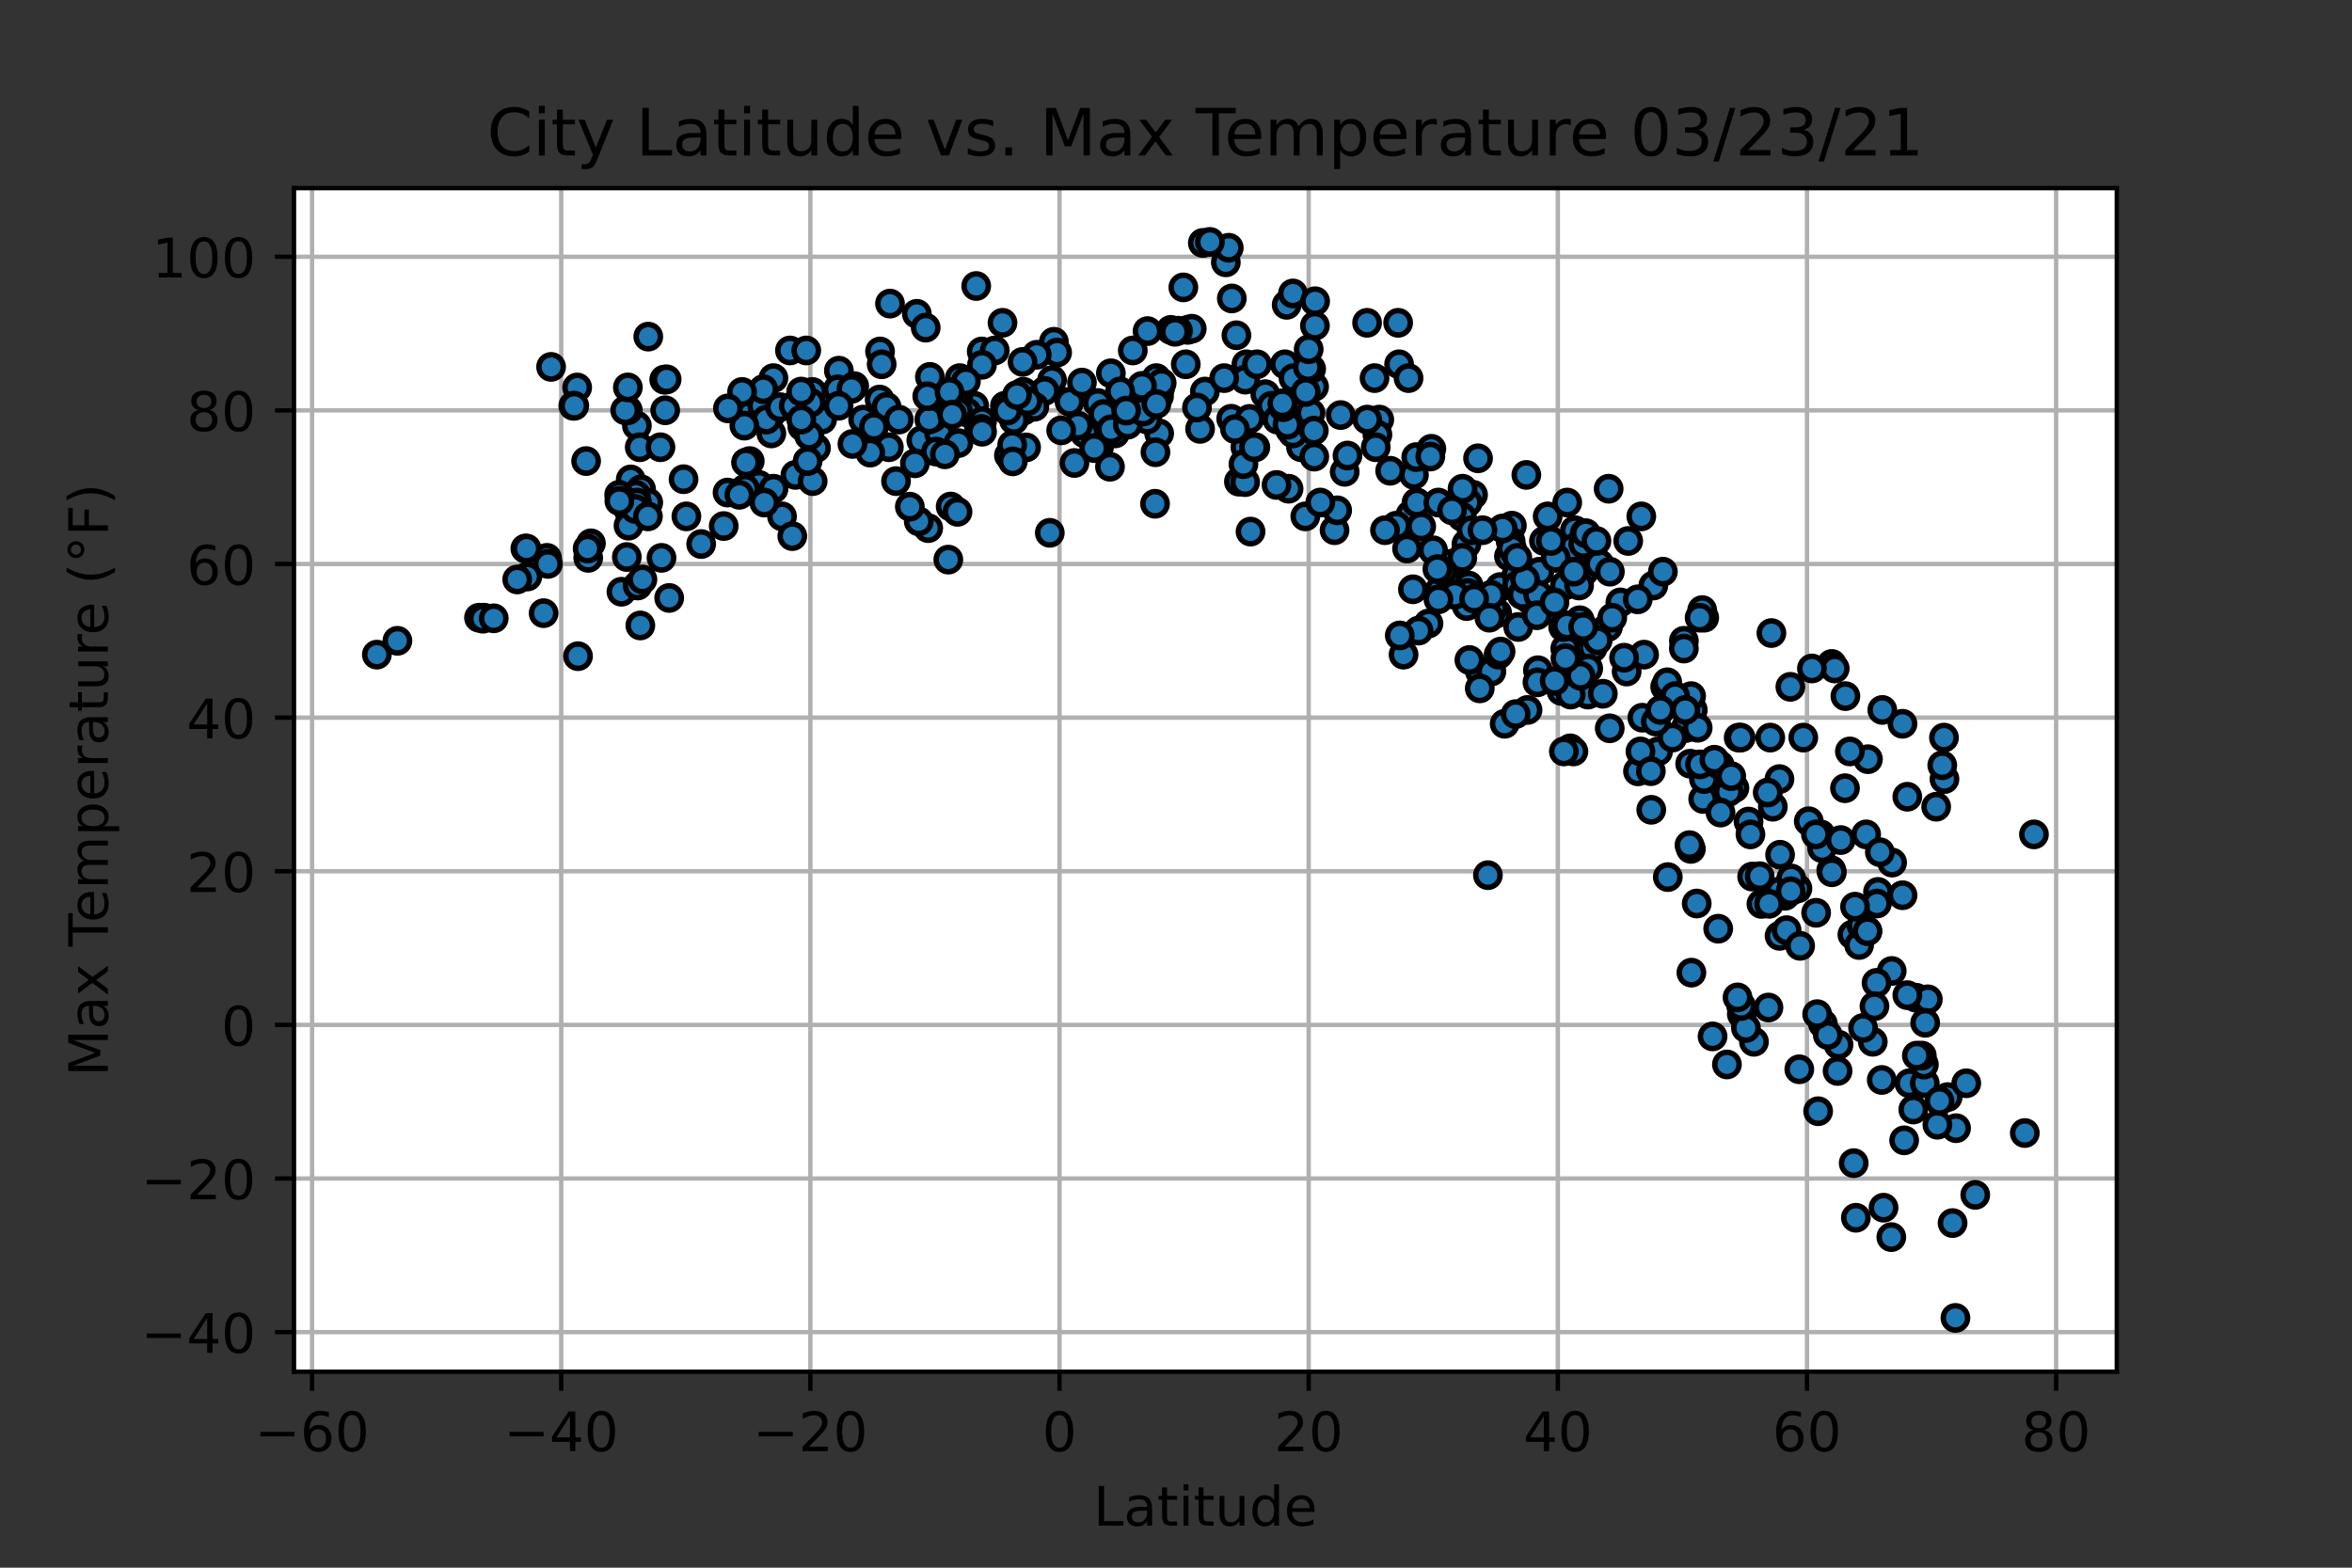 <?xml version="1.0" encoding="utf-8" standalone="no"?>
<!DOCTYPE svg PUBLIC "-//W3C//DTD SVG 1.1//EN"
  "http://www.w3.org/Graphics/SVG/1.1/DTD/svg11.dtd">
<!-- Created with matplotlib (https://matplotlib.org/) -->
<svg height="288pt" version="1.1" viewBox="0 0 432 288" width="432pt" xmlns="http://www.w3.org/2000/svg" xmlns:xlink="http://www.w3.org/1999/xlink">
 <rect x="0" y="0" width="432" height="288" fill="#333333" stroke="none"/>
 <defs>
  <style type="text/css">*{stroke-linecap:butt;stroke-linejoin:round;}</style>
 </defs>
 <g id="figure_1">
  <g id="patch_1">
   <path d="M 0 288 
L 432 288 
L 432 0 
L 0 0 
z
" style="fill:none;"/>
  </g>
  <g id="axes_1">
   <g id="patch_2">
    <path d="M 54 252 
L 388.8 252 
L 388.8 34.56 
L 54 34.56 
z
" style="fill:#ffffff;"/>
   </g>
   <g id="matplotlib.axis_1">
    <g id="xtick_1">
     <g id="line2d_1">
      <path clip-path="url(#pbc9bdc8930)" d="M 57.32 252 
L 57.32 34.56 
" style="fill:none;stroke:#b0b0b0;stroke-linecap:square;stroke-width:0.8;"/>
     </g>
     <g id="line2d_2">
      <defs>
       <path d="M 0 0 
L 0 3.5 
" id="m3b69777549" style="stroke:#000000;stroke-width:0.8;"/>
      </defs>
      <g>
       <use style="stroke:#000000;stroke-width:0.8;" x="57.32" xlink:href="#m3b69777549" y="252"/>
      </g>
     </g>
     <g id="text_1">
      <!-- −60 -->
      <g transform="translate(46.768 266.598)scale(0.1 -0.1)">
       <defs>
        <path d="M 10.594 35.5 
L 73.188 35.5 
L 73.188 27.203 
L 10.594 27.203 
z
" id="DejaVuSans-8722"/>
        <path d="M 33.016 40.375 
Q 26.375 40.375 22.484 35.828 
Q 18.609 31.297 18.609 23.391 
Q 18.609 15.531 22.484 10.953 
Q 26.375 6.391 33.016 6.391 
Q 39.656 6.391 43.531 10.953 
Q 47.406 15.531 47.406 23.391 
Q 47.406 31.297 43.531 35.828 
Q 39.656 40.375 33.016 40.375 
z
M 52.594 71.297 
L 52.594 62.312 
Q 48.875 64.062 45.094 64.984 
Q 41.312 65.922 37.594 65.922 
Q 27.828 65.922 22.672 59.328 
Q 17.531 52.734 16.797 39.406 
Q 19.672 43.656 24.016 45.922 
Q 28.375 48.188 33.594 48.188 
Q 44.578 48.188 50.953 41.516 
Q 57.328 34.859 57.328 23.391 
Q 57.328 12.156 50.688 5.359 
Q 44.047 -1.422 33.016 -1.422 
Q 20.359 -1.422 13.672 8.266 
Q 6.984 17.969 6.984 36.375 
Q 6.984 53.656 15.188 63.938 
Q 23.391 74.219 37.203 74.219 
Q 40.922 74.219 44.703 73.484 
Q 48.484 72.75 52.594 71.297 
z
" id="DejaVuSans-54"/>
        <path d="M 31.781 66.406 
Q 24.172 66.406 20.328 58.906 
Q 16.5 51.422 16.5 36.375 
Q 16.5 21.391 20.328 13.891 
Q 24.172 6.391 31.781 6.391 
Q 39.453 6.391 43.281 13.891 
Q 47.125 21.391 47.125 36.375 
Q 47.125 51.422 43.281 58.906 
Q 39.453 66.406 31.781 66.406 
z
M 31.781 74.219 
Q 44.047 74.219 50.516 64.516 
Q 56.984 54.828 56.984 36.375 
Q 56.984 17.969 50.516 8.266 
Q 44.047 -1.422 31.781 -1.422 
Q 19.531 -1.422 13.062 8.266 
Q 6.594 17.969 6.594 36.375 
Q 6.594 54.828 13.062 64.516 
Q 19.531 74.219 31.781 74.219 
z
" id="DejaVuSans-48"/>
       </defs>
       <use xlink:href="#DejaVuSans-8722"/>
       <use x="83.789" xlink:href="#DejaVuSans-54"/>
       <use x="147.412" xlink:href="#DejaVuSans-48"/>
      </g>
     </g>
    </g>
    <g id="xtick_2">
     <g id="line2d_3">
      <path clip-path="url(#pbc9bdc8930)" d="M 103.082 252 
L 103.082 34.56 
" style="fill:none;stroke:#b0b0b0;stroke-linecap:square;stroke-width:0.8;"/>
     </g>
     <g id="line2d_4">
      <g>
       <use style="stroke:#000000;stroke-width:0.8;" x="103.082" xlink:href="#m3b69777549" y="252"/>
      </g>
     </g>
     <g id="text_2">
      <!-- −40 -->
      <g transform="translate(92.53 266.598)scale(0.1 -0.1)">
       <defs>
        <path d="M 37.797 64.312 
L 12.891 25.391 
L 37.797 25.391 
z
M 35.203 72.906 
L 47.609 72.906 
L 47.609 25.391 
L 58.016 25.391 
L 58.016 17.188 
L 47.609 17.188 
L 47.609 0 
L 37.797 0 
L 37.797 17.188 
L 4.891 17.188 
L 4.891 26.703 
z
" id="DejaVuSans-52"/>
       </defs>
       <use xlink:href="#DejaVuSans-8722"/>
       <use x="83.789" xlink:href="#DejaVuSans-52"/>
       <use x="147.412" xlink:href="#DejaVuSans-48"/>
      </g>
     </g>
    </g>
    <g id="xtick_3">
     <g id="line2d_5">
      <path clip-path="url(#pbc9bdc8930)" d="M 148.845 252 
L 148.845 34.56 
" style="fill:none;stroke:#b0b0b0;stroke-linecap:square;stroke-width:0.8;"/>
     </g>
     <g id="line2d_6">
      <g>
       <use style="stroke:#000000;stroke-width:0.8;" x="148.845" xlink:href="#m3b69777549" y="252"/>
      </g>
     </g>
     <g id="text_3">
      <!-- −20 -->
      <g transform="translate(138.293 266.598)scale(0.1 -0.1)">
       <defs>
        <path d="M 19.188 8.297 
L 53.609 8.297 
L 53.609 0 
L 7.328 0 
L 7.328 8.297 
Q 12.938 14.109 22.625 23.891 
Q 32.328 33.688 34.812 36.531 
Q 39.547 41.844 41.422 45.531 
Q 43.312 49.219 43.312 52.781 
Q 43.312 58.594 39.234 62.25 
Q 35.156 65.922 28.609 65.922 
Q 23.969 65.922 18.812 64.312 
Q 13.672 62.703 7.812 59.422 
L 7.812 69.391 
Q 13.766 71.781 18.938 73 
Q 24.125 74.219 28.422 74.219 
Q 39.75 74.219 46.484 68.547 
Q 53.219 62.891 53.219 53.422 
Q 53.219 48.922 51.531 44.891 
Q 49.859 40.875 45.406 35.406 
Q 44.188 33.984 37.641 27.219 
Q 31.109 20.453 19.188 8.297 
z
" id="DejaVuSans-50"/>
       </defs>
       <use xlink:href="#DejaVuSans-8722"/>
       <use x="83.789" xlink:href="#DejaVuSans-50"/>
       <use x="147.412" xlink:href="#DejaVuSans-48"/>
      </g>
     </g>
    </g>
    <g id="xtick_4">
     <g id="line2d_7">
      <path clip-path="url(#pbc9bdc8930)" d="M 194.608 252 
L 194.608 34.56 
" style="fill:none;stroke:#b0b0b0;stroke-linecap:square;stroke-width:0.8;"/>
     </g>
     <g id="line2d_8">
      <g>
       <use style="stroke:#000000;stroke-width:0.8;" x="194.608" xlink:href="#m3b69777549" y="252"/>
      </g>
     </g>
     <g id="text_4">
      <!-- 0 -->
      <g transform="translate(191.426 266.598)scale(0.1 -0.1)">
       <use xlink:href="#DejaVuSans-48"/>
      </g>
     </g>
    </g>
    <g id="xtick_5">
     <g id="line2d_9">
      <path clip-path="url(#pbc9bdc8930)" d="M 240.37 252 
L 240.37 34.56 
" style="fill:none;stroke:#b0b0b0;stroke-linecap:square;stroke-width:0.8;"/>
     </g>
     <g id="line2d_10">
      <g>
       <use style="stroke:#000000;stroke-width:0.8;" x="240.37" xlink:href="#m3b69777549" y="252"/>
      </g>
     </g>
     <g id="text_5">
      <!-- 20 -->
      <g transform="translate(234.008 266.598)scale(0.1 -0.1)">
       <use xlink:href="#DejaVuSans-50"/>
       <use x="63.623" xlink:href="#DejaVuSans-48"/>
      </g>
     </g>
    </g>
    <g id="xtick_6">
     <g id="line2d_11">
      <path clip-path="url(#pbc9bdc8930)" d="M 286.133 252 
L 286.133 34.56 
" style="fill:none;stroke:#b0b0b0;stroke-linecap:square;stroke-width:0.8;"/>
     </g>
     <g id="line2d_12">
      <g>
       <use style="stroke:#000000;stroke-width:0.8;" x="286.133" xlink:href="#m3b69777549" y="252"/>
      </g>
     </g>
     <g id="text_6">
      <!-- 40 -->
      <g transform="translate(279.77 266.598)scale(0.1 -0.1)">
       <use xlink:href="#DejaVuSans-52"/>
       <use x="63.623" xlink:href="#DejaVuSans-48"/>
      </g>
     </g>
    </g>
    <g id="xtick_7">
     <g id="line2d_13">
      <path clip-path="url(#pbc9bdc8930)" d="M 331.895 252 
L 331.895 34.56 
" style="fill:none;stroke:#b0b0b0;stroke-linecap:square;stroke-width:0.8;"/>
     </g>
     <g id="line2d_14">
      <g>
       <use style="stroke:#000000;stroke-width:0.8;" x="331.895" xlink:href="#m3b69777549" y="252"/>
      </g>
     </g>
     <g id="text_7">
      <!-- 60 -->
      <g transform="translate(325.533 266.598)scale(0.1 -0.1)">
       <use xlink:href="#DejaVuSans-54"/>
       <use x="63.623" xlink:href="#DejaVuSans-48"/>
      </g>
     </g>
    </g>
    <g id="xtick_8">
     <g id="line2d_15">
      <path clip-path="url(#pbc9bdc8930)" d="M 377.658 252 
L 377.658 34.56 
" style="fill:none;stroke:#b0b0b0;stroke-linecap:square;stroke-width:0.8;"/>
     </g>
     <g id="line2d_16">
      <g>
       <use style="stroke:#000000;stroke-width:0.8;" x="377.658" xlink:href="#m3b69777549" y="252"/>
      </g>
     </g>
     <g id="text_8">
      <!-- 80 -->
      <g transform="translate(371.295 266.598)scale(0.1 -0.1)">
       <defs>
        <path d="M 31.781 34.625 
Q 24.75 34.625 20.719 30.859 
Q 16.703 27.094 16.703 20.516 
Q 16.703 13.922 20.719 10.156 
Q 24.75 6.391 31.781 6.391 
Q 38.812 6.391 42.859 10.172 
Q 46.922 13.969 46.922 20.516 
Q 46.922 27.094 42.891 30.859 
Q 38.875 34.625 31.781 34.625 
z
M 21.922 38.812 
Q 15.578 40.375 12.031 44.719 
Q 8.5 49.078 8.5 55.328 
Q 8.5 64.062 14.719 69.141 
Q 20.953 74.219 31.781 74.219 
Q 42.672 74.219 48.875 69.141 
Q 55.078 64.062 55.078 55.328 
Q 55.078 49.078 51.531 44.719 
Q 48 40.375 41.703 38.812 
Q 48.828 37.156 52.797 32.312 
Q 56.781 27.484 56.781 20.516 
Q 56.781 9.906 50.312 4.234 
Q 43.844 -1.422 31.781 -1.422 
Q 19.734 -1.422 13.25 4.234 
Q 6.781 9.906 6.781 20.516 
Q 6.781 27.484 10.781 32.312 
Q 14.797 37.156 21.922 38.812 
z
M 18.312 54.391 
Q 18.312 48.734 21.844 45.562 
Q 25.391 42.391 31.781 42.391 
Q 38.141 42.391 41.719 45.562 
Q 45.312 48.734 45.312 54.391 
Q 45.312 60.062 41.719 63.234 
Q 38.141 66.406 31.781 66.406 
Q 25.391 66.406 21.844 63.234 
Q 18.312 60.062 18.312 54.391 
z
" id="DejaVuSans-56"/>
       </defs>
       <use xlink:href="#DejaVuSans-56"/>
       <use x="63.623" xlink:href="#DejaVuSans-48"/>
      </g>
     </g>
    </g>
    <g id="text_9">
     <!-- Latitude -->
     <g transform="translate(200.821 280.277)scale(0.1 -0.1)">
      <defs>
       <path d="M 9.812 72.906 
L 19.672 72.906 
L 19.672 8.297 
L 55.172 8.297 
L 55.172 0 
L 9.812 0 
z
" id="DejaVuSans-76"/>
       <path d="M 34.281 27.484 
Q 23.391 27.484 19.188 25 
Q 14.984 22.516 14.984 16.5 
Q 14.984 11.719 18.141 8.906 
Q 21.297 6.109 26.703 6.109 
Q 34.188 6.109 38.703 11.406 
Q 43.219 16.703 43.219 25.484 
L 43.219 27.484 
z
M 52.203 31.203 
L 52.203 0 
L 43.219 0 
L 43.219 8.297 
Q 40.141 3.328 35.547 0.953 
Q 30.953 -1.422 24.312 -1.422 
Q 15.922 -1.422 10.953 3.297 
Q 6 8.016 6 15.922 
Q 6 25.141 12.172 29.828 
Q 18.359 34.516 30.609 34.516 
L 43.219 34.516 
L 43.219 35.406 
Q 43.219 41.609 39.141 45 
Q 35.062 48.391 27.688 48.391 
Q 23 48.391 18.547 47.266 
Q 14.109 46.141 10.016 43.891 
L 10.016 52.203 
Q 14.938 54.109 19.578 55.047 
Q 24.219 56 28.609 56 
Q 40.484 56 46.344 49.844 
Q 52.203 43.703 52.203 31.203 
z
" id="DejaVuSans-97"/>
       <path d="M 18.312 70.219 
L 18.312 54.688 
L 36.812 54.688 
L 36.812 47.703 
L 18.312 47.703 
L 18.312 18.016 
Q 18.312 11.328 20.141 9.422 
Q 21.969 7.516 27.594 7.516 
L 36.812 7.516 
L 36.812 0 
L 27.594 0 
Q 17.188 0 13.234 3.875 
Q 9.281 7.766 9.281 18.016 
L 9.281 47.703 
L 2.688 47.703 
L 2.688 54.688 
L 9.281 54.688 
L 9.281 70.219 
z
" id="DejaVuSans-116"/>
       <path d="M 9.422 54.688 
L 18.406 54.688 
L 18.406 0 
L 9.422 0 
z
M 9.422 75.984 
L 18.406 75.984 
L 18.406 64.594 
L 9.422 64.594 
z
" id="DejaVuSans-105"/>
       <path d="M 8.5 21.578 
L 8.5 54.688 
L 17.484 54.688 
L 17.484 21.922 
Q 17.484 14.156 20.5 10.266 
Q 23.531 6.391 29.594 6.391 
Q 36.859 6.391 41.078 11.031 
Q 45.312 15.672 45.312 23.688 
L 45.312 54.688 
L 54.297 54.688 
L 54.297 0 
L 45.312 0 
L 45.312 8.406 
Q 42.047 3.422 37.719 1 
Q 33.406 -1.422 27.688 -1.422 
Q 18.266 -1.422 13.375 4.438 
Q 8.5 10.297 8.5 21.578 
z
M 31.109 56 
z
" id="DejaVuSans-117"/>
       <path d="M 45.406 46.391 
L 45.406 75.984 
L 54.391 75.984 
L 54.391 0 
L 45.406 0 
L 45.406 8.203 
Q 42.578 3.328 38.25 0.953 
Q 33.938 -1.422 27.875 -1.422 
Q 17.969 -1.422 11.734 6.484 
Q 5.516 14.406 5.516 27.297 
Q 5.516 40.188 11.734 48.094 
Q 17.969 56 27.875 56 
Q 33.938 56 38.25 53.625 
Q 42.578 51.266 45.406 46.391 
z
M 14.797 27.297 
Q 14.797 17.391 18.875 11.75 
Q 22.953 6.109 30.078 6.109 
Q 37.203 6.109 41.297 11.75 
Q 45.406 17.391 45.406 27.297 
Q 45.406 37.203 41.297 42.844 
Q 37.203 48.484 30.078 48.484 
Q 22.953 48.484 18.875 42.844 
Q 14.797 37.203 14.797 27.297 
z
" id="DejaVuSans-100"/>
       <path d="M 56.203 29.594 
L 56.203 25.203 
L 14.891 25.203 
Q 15.484 15.922 20.484 11.062 
Q 25.484 6.203 34.422 6.203 
Q 39.594 6.203 44.453 7.469 
Q 49.312 8.734 54.109 11.281 
L 54.109 2.781 
Q 49.266 0.734 44.188 -0.344 
Q 39.109 -1.422 33.891 -1.422 
Q 20.797 -1.422 13.156 6.188 
Q 5.516 13.812 5.516 26.812 
Q 5.516 40.234 12.766 48.109 
Q 20.016 56 32.328 56 
Q 43.359 56 49.781 48.891 
Q 56.203 41.797 56.203 29.594 
z
M 47.219 32.234 
Q 47.125 39.594 43.094 43.984 
Q 39.062 48.391 32.422 48.391 
Q 24.906 48.391 20.391 44.141 
Q 15.875 39.891 15.188 32.172 
z
" id="DejaVuSans-101"/>
      </defs>
      <use xlink:href="#DejaVuSans-76"/>
      <use x="55.713" xlink:href="#DejaVuSans-97"/>
      <use x="116.992" xlink:href="#DejaVuSans-116"/>
      <use x="156.201" xlink:href="#DejaVuSans-105"/>
      <use x="183.984" xlink:href="#DejaVuSans-116"/>
      <use x="223.193" xlink:href="#DejaVuSans-117"/>
      <use x="286.572" xlink:href="#DejaVuSans-100"/>
      <use x="350.049" xlink:href="#DejaVuSans-101"/>
     </g>
    </g>
   </g>
   <g id="matplotlib.axis_2">
    <g id="ytick_1">
     <g id="line2d_17">
      <path clip-path="url(#pbc9bdc8930)" d="M 54 244.727 
L 388.8 244.727 
" style="fill:none;stroke:#b0b0b0;stroke-linecap:square;stroke-width:0.8;"/>
     </g>
     <g id="line2d_18">
      <defs>
       <path d="M 0 0 
L -3.5 0 
" id="mbc6a9bc95e" style="stroke:#000000;stroke-width:0.8;"/>
      </defs>
      <g>
       <use style="stroke:#000000;stroke-width:0.8;" x="54" xlink:href="#mbc6a9bc95e" y="244.727"/>
      </g>
     </g>
     <g id="text_10">
      <!-- −40 -->
      <g transform="translate(25.895 248.526)scale(0.1 -0.1)">
       <use xlink:href="#DejaVuSans-8722"/>
       <use x="83.789" xlink:href="#DejaVuSans-52"/>
       <use x="147.412" xlink:href="#DejaVuSans-48"/>
      </g>
     </g>
    </g>
    <g id="ytick_2">
     <g id="line2d_19">
      <path clip-path="url(#pbc9bdc8930)" d="M 54 216.504 
L 388.8 216.504 
" style="fill:none;stroke:#b0b0b0;stroke-linecap:square;stroke-width:0.8;"/>
     </g>
     <g id="line2d_20">
      <g>
       <use style="stroke:#000000;stroke-width:0.8;" x="54" xlink:href="#mbc6a9bc95e" y="216.504"/>
      </g>
     </g>
     <g id="text_11">
      <!-- −20 -->
      <g transform="translate(25.895 220.303)scale(0.1 -0.1)">
       <use xlink:href="#DejaVuSans-8722"/>
       <use x="83.789" xlink:href="#DejaVuSans-50"/>
       <use x="147.412" xlink:href="#DejaVuSans-48"/>
      </g>
     </g>
    </g>
    <g id="ytick_3">
     <g id="line2d_21">
      <path clip-path="url(#pbc9bdc8930)" d="M 54 188.281 
L 388.8 188.281 
" style="fill:none;stroke:#b0b0b0;stroke-linecap:square;stroke-width:0.8;"/>
     </g>
     <g id="line2d_22">
      <g>
       <use style="stroke:#000000;stroke-width:0.8;" x="54" xlink:href="#mbc6a9bc95e" y="188.281"/>
      </g>
     </g>
     <g id="text_12">
      <!-- 0 -->
      <g transform="translate(40.638 192.081)scale(0.1 -0.1)">
       <use xlink:href="#DejaVuSans-48"/>
      </g>
     </g>
    </g>
    <g id="ytick_4">
     <g id="line2d_23">
      <path clip-path="url(#pbc9bdc8930)" d="M 54 160.058 
L 388.8 160.058 
" style="fill:none;stroke:#b0b0b0;stroke-linecap:square;stroke-width:0.8;"/>
     </g>
     <g id="line2d_24">
      <g>
       <use style="stroke:#000000;stroke-width:0.8;" x="54" xlink:href="#mbc6a9bc95e" y="160.058"/>
      </g>
     </g>
     <g id="text_13">
      <!-- 20 -->
      <g transform="translate(34.275 163.858)scale(0.1 -0.1)">
       <use xlink:href="#DejaVuSans-50"/>
       <use x="63.623" xlink:href="#DejaVuSans-48"/>
      </g>
     </g>
    </g>
    <g id="ytick_5">
     <g id="line2d_25">
      <path clip-path="url(#pbc9bdc8930)" d="M 54 131.836 
L 388.8 131.836 
" style="fill:none;stroke:#b0b0b0;stroke-linecap:square;stroke-width:0.8;"/>
     </g>
     <g id="line2d_26">
      <g>
       <use style="stroke:#000000;stroke-width:0.8;" x="54" xlink:href="#mbc6a9bc95e" y="131.836"/>
      </g>
     </g>
     <g id="text_14">
      <!-- 40 -->
      <g transform="translate(34.275 135.635)scale(0.1 -0.1)">
       <use xlink:href="#DejaVuSans-52"/>
       <use x="63.623" xlink:href="#DejaVuSans-48"/>
      </g>
     </g>
    </g>
    <g id="ytick_6">
     <g id="line2d_27">
      <path clip-path="url(#pbc9bdc8930)" d="M 54 103.613 
L 388.8 103.613 
" style="fill:none;stroke:#b0b0b0;stroke-linecap:square;stroke-width:0.8;"/>
     </g>
     <g id="line2d_28">
      <g>
       <use style="stroke:#000000;stroke-width:0.8;" x="54" xlink:href="#mbc6a9bc95e" y="103.613"/>
      </g>
     </g>
     <g id="text_15">
      <!-- 60 -->
      <g transform="translate(34.275 107.412)scale(0.1 -0.1)">
       <use xlink:href="#DejaVuSans-54"/>
       <use x="63.623" xlink:href="#DejaVuSans-48"/>
      </g>
     </g>
    </g>
    <g id="ytick_7">
     <g id="line2d_29">
      <path clip-path="url(#pbc9bdc8930)" d="M 54 75.39 
L 388.8 75.39 
" style="fill:none;stroke:#b0b0b0;stroke-linecap:square;stroke-width:0.8;"/>
     </g>
     <g id="line2d_30">
      <g>
       <use style="stroke:#000000;stroke-width:0.8;" x="54" xlink:href="#mbc6a9bc95e" y="75.39"/>
      </g>
     </g>
     <g id="text_16">
      <!-- 80 -->
      <g transform="translate(34.275 79.189)scale(0.1 -0.1)">
       <use xlink:href="#DejaVuSans-56"/>
       <use x="63.623" xlink:href="#DejaVuSans-48"/>
      </g>
     </g>
    </g>
    <g id="ytick_8">
     <g id="line2d_31">
      <path clip-path="url(#pbc9bdc8930)" d="M 54 47.167 
L 388.8 47.167 
" style="fill:none;stroke:#b0b0b0;stroke-linecap:square;stroke-width:0.8;"/>
     </g>
     <g id="line2d_32">
      <g>
       <use style="stroke:#000000;stroke-width:0.8;" x="54" xlink:href="#mbc6a9bc95e" y="47.167"/>
      </g>
     </g>
     <g id="text_17">
      <!-- 100 -->
      <g transform="translate(27.913 50.966)scale(0.1 -0.1)">
       <defs>
        <path d="M 12.406 8.297 
L 28.516 8.297 
L 28.516 63.922 
L 10.984 60.406 
L 10.984 69.391 
L 28.422 72.906 
L 38.281 72.906 
L 38.281 8.297 
L 54.391 8.297 
L 54.391 0 
L 12.406 0 
z
" id="DejaVuSans-49"/>
       </defs>
       <use xlink:href="#DejaVuSans-49"/>
       <use x="63.623" xlink:href="#DejaVuSans-48"/>
       <use x="127.246" xlink:href="#DejaVuSans-48"/>
      </g>
     </g>
    </g>
    <g id="text_18">
     <!-- Max Temperature (°F) -->
     <g transform="translate(19.816 197.743)rotate(-90)scale(0.1 -0.1)">
      <defs>
       <path d="M 9.812 72.906 
L 24.516 72.906 
L 43.109 23.297 
L 61.812 72.906 
L 76.516 72.906 
L 76.516 0 
L 66.891 0 
L 66.891 64.016 
L 48.094 14.016 
L 38.188 14.016 
L 19.391 64.016 
L 19.391 0 
L 9.812 0 
z
" id="DejaVuSans-77"/>
       <path d="M 54.891 54.688 
L 35.109 28.078 
L 55.906 0 
L 45.312 0 
L 29.391 21.484 
L 13.484 0 
L 2.875 0 
L 24.125 28.609 
L 4.688 54.688 
L 15.281 54.688 
L 29.781 35.203 
L 44.281 54.688 
z
" id="DejaVuSans-120"/>
       <path id="DejaVuSans-32"/>
       <path d="M -0.297 72.906 
L 61.375 72.906 
L 61.375 64.594 
L 35.5 64.594 
L 35.5 0 
L 25.594 0 
L 25.594 64.594 
L -0.297 64.594 
z
" id="DejaVuSans-84"/>
       <path d="M 52 44.188 
Q 55.375 50.25 60.062 53.125 
Q 64.75 56 71.094 56 
Q 79.641 56 84.281 50.016 
Q 88.922 44.047 88.922 33.016 
L 88.922 0 
L 79.891 0 
L 79.891 32.719 
Q 79.891 40.578 77.094 44.375 
Q 74.312 48.188 68.609 48.188 
Q 61.625 48.188 57.562 43.547 
Q 53.516 38.922 53.516 30.906 
L 53.516 0 
L 44.484 0 
L 44.484 32.719 
Q 44.484 40.625 41.703 44.406 
Q 38.922 48.188 33.109 48.188 
Q 26.219 48.188 22.156 43.531 
Q 18.109 38.875 18.109 30.906 
L 18.109 0 
L 9.078 0 
L 9.078 54.688 
L 18.109 54.688 
L 18.109 46.188 
Q 21.188 51.219 25.484 53.609 
Q 29.781 56 35.688 56 
Q 41.656 56 45.828 52.969 
Q 50 49.953 52 44.188 
z
" id="DejaVuSans-109"/>
       <path d="M 18.109 8.203 
L 18.109 -20.797 
L 9.078 -20.797 
L 9.078 54.688 
L 18.109 54.688 
L 18.109 46.391 
Q 20.953 51.266 25.266 53.625 
Q 29.594 56 35.594 56 
Q 45.562 56 51.781 48.094 
Q 58.016 40.188 58.016 27.297 
Q 58.016 14.406 51.781 6.484 
Q 45.562 -1.422 35.594 -1.422 
Q 29.594 -1.422 25.266 0.953 
Q 20.953 3.328 18.109 8.203 
z
M 48.688 27.297 
Q 48.688 37.203 44.609 42.844 
Q 40.531 48.484 33.406 48.484 
Q 26.266 48.484 22.188 42.844 
Q 18.109 37.203 18.109 27.297 
Q 18.109 17.391 22.188 11.75 
Q 26.266 6.109 33.406 6.109 
Q 40.531 6.109 44.609 11.75 
Q 48.688 17.391 48.688 27.297 
z
" id="DejaVuSans-112"/>
       <path d="M 41.109 46.297 
Q 39.594 47.172 37.812 47.578 
Q 36.031 48 33.891 48 
Q 26.266 48 22.188 43.047 
Q 18.109 38.094 18.109 28.812 
L 18.109 0 
L 9.078 0 
L 9.078 54.688 
L 18.109 54.688 
L 18.109 46.188 
Q 20.953 51.172 25.484 53.578 
Q 30.031 56 36.531 56 
Q 37.453 56 38.578 55.875 
Q 39.703 55.766 41.062 55.516 
z
" id="DejaVuSans-114"/>
       <path d="M 31 75.875 
Q 24.469 64.656 21.281 53.656 
Q 18.109 42.672 18.109 31.391 
Q 18.109 20.125 21.312 9.062 
Q 24.516 -2 31 -13.188 
L 23.188 -13.188 
Q 15.875 -1.703 12.234 9.375 
Q 8.594 20.453 8.594 31.391 
Q 8.594 42.281 12.203 53.312 
Q 15.828 64.359 23.188 75.875 
z
" id="DejaVuSans-40"/>
       <path d="M 25 67.922 
Q 21.094 67.922 18.406 65.203 
Q 15.719 62.5 15.719 58.594 
Q 15.719 54.734 18.406 52.078 
Q 21.094 49.422 25 49.422 
Q 28.906 49.422 31.594 52.078 
Q 34.281 54.734 34.281 58.594 
Q 34.281 62.453 31.562 65.188 
Q 28.859 67.922 25 67.922 
z
M 25 74.219 
Q 28.125 74.219 31 73.016 
Q 33.891 71.828 35.984 69.578 
Q 38.234 67.391 39.359 64.594 
Q 40.484 61.812 40.484 58.594 
Q 40.484 52.156 35.969 47.688 
Q 31.453 43.219 24.906 43.219 
Q 18.312 43.219 13.906 47.609 
Q 9.516 52 9.516 58.594 
Q 9.516 65.141 14 69.672 
Q 18.5 74.219 25 74.219 
z
" id="DejaVuSans-176"/>
       <path d="M 9.812 72.906 
L 51.703 72.906 
L 51.703 64.594 
L 19.672 64.594 
L 19.672 43.109 
L 48.578 43.109 
L 48.578 34.812 
L 19.672 34.812 
L 19.672 0 
L 9.812 0 
z
" id="DejaVuSans-70"/>
       <path d="M 8.016 75.875 
L 15.828 75.875 
Q 23.141 64.359 26.781 53.312 
Q 30.422 42.281 30.422 31.391 
Q 30.422 20.453 26.781 9.375 
Q 23.141 -1.703 15.828 -13.188 
L 8.016 -13.188 
Q 14.5 -2 17.703 9.062 
Q 20.906 20.125 20.906 31.391 
Q 20.906 42.672 17.703 53.656 
Q 14.5 64.656 8.016 75.875 
z
" id="DejaVuSans-41"/>
      </defs>
      <use xlink:href="#DejaVuSans-77"/>
      <use x="86.279" xlink:href="#DejaVuSans-97"/>
      <use x="147.559" xlink:href="#DejaVuSans-120"/>
      <use x="206.738" xlink:href="#DejaVuSans-32"/>
      <use x="238.525" xlink:href="#DejaVuSans-84"/>
      <use x="282.609" xlink:href="#DejaVuSans-101"/>
      <use x="344.133" xlink:href="#DejaVuSans-109"/>
      <use x="441.545" xlink:href="#DejaVuSans-112"/>
      <use x="505.021" xlink:href="#DejaVuSans-101"/>
      <use x="566.545" xlink:href="#DejaVuSans-114"/>
      <use x="607.658" xlink:href="#DejaVuSans-97"/>
      <use x="668.938" xlink:href="#DejaVuSans-116"/>
      <use x="708.146" xlink:href="#DejaVuSans-117"/>
      <use x="771.525" xlink:href="#DejaVuSans-114"/>
      <use x="810.389" xlink:href="#DejaVuSans-101"/>
      <use x="871.912" xlink:href="#DejaVuSans-32"/>
      <use x="903.699" xlink:href="#DejaVuSans-40"/>
      <use x="942.713" xlink:href="#DejaVuSans-176"/>
      <use x="992.713" xlink:href="#DejaVuSans-70"/>
      <use x="1050.232" xlink:href="#DejaVuSans-41"/>
     </g>
    </g>
   </g>
   <g id="PathCollection_1">
    <defs>
     <path d="M 0 2.236 
C 0.593 2.236 1.162 2 1.581 1.581 
C 2 1.162 2.236 0.593 2.236 0 
C 2.236 -0.593 2 -1.162 1.581 -1.581 
C 1.162 -2 0.593 -2.236 0 -2.236 
C -0.593 -2.236 -1.162 -2 -1.581 -1.581 
C -2 -1.162 -2.236 -0.593 -2.236 0 
C -2.236 0.593 -2 1.162 -1.581 1.581 
C -1.162 2 -0.593 2.236 0 2.236 
z
" id="m1362b66dc1" style="stroke:#000000;"/>
    </defs>
    <g clip-path="url(#pbc9bdc8930)">
     <use style="fill:#1f77b4;stroke:#000000;" x="282.739" xlink:href="#m1362b66dc1" y="105.024"/>
     <use style="fill:#1f77b4;stroke:#000000;" x="245.119" xlink:href="#m1362b66dc1" y="97.404"/>
     <use style="fill:#1f77b4;stroke:#000000;" x="357.146" xlink:href="#m1362b66dc1" y="143.125"/>
     <use style="fill:#1f77b4;stroke:#000000;" x="289.27" xlink:href="#m1362b66dc1" y="97.404"/>
     <use style="fill:#1f77b4;stroke:#000000;" x="228.75" xlink:href="#m1362b66dc1" y="82.163"/>
     <use style="fill:#1f77b4;stroke:#000000;" x="139.388" xlink:href="#m1362b66dc1" y="89.078"/>
     <use style="fill:#1f77b4;stroke:#000000;" x="197.349" xlink:href="#m1362b66dc1" y="85.056"/>
     <use style="fill:#1f77b4;stroke:#000000;" x="69.218" xlink:href="#m1362b66dc1" y="120.264"/>
     <use style="fill:#1f77b4;stroke:#000000;" x="351.916" xlink:href="#m1362b66dc1" y="183.286"/>
     <use style="fill:#1f77b4;stroke:#000000;" x="133.633" xlink:href="#m1362b66dc1" y="90.489"/>
     <use style="fill:#1f77b4;stroke:#000000;" x="246.985" xlink:href="#m1362b66dc1" y="86.679"/>
     <use style="fill:#1f77b4;stroke:#000000;" x="168.396" xlink:href="#m1362b66dc1" y="57.652"/>
     <use style="fill:#1f77b4;stroke:#000000;" x="201.634" xlink:href="#m1362b66dc1" y="74.035"/>
     <use style="fill:#1f77b4;stroke:#000000;" x="199.241" xlink:href="#m1362b66dc1" y="79.623"/>
     <use style="fill:#1f77b4;stroke:#000000;" x="336.443" xlink:href="#m1362b66dc1" y="121.972"/>
     <use style="fill:#1f77b4;stroke:#000000;" x="141.705" xlink:href="#m1362b66dc1" y="75.969"/>
     <use style="fill:#1f77b4;stroke:#000000;" x="169.218" xlink:href="#m1362b66dc1" y="80.893"/>
     <use style="fill:#1f77b4;stroke:#000000;" x="319.348" xlink:href="#m1362b66dc1" y="135.505"/>
     <use style="fill:#1f77b4;stroke:#000000;" x="357.73" xlink:href="#m1362b66dc1" y="201.546"/>
     <use style="fill:#1f77b4;stroke:#000000;" x="192.916" xlink:href="#m1362b66dc1" y="71.171"/>
     <use style="fill:#1f77b4;stroke:#000000;" x="206.925" xlink:href="#m1362b66dc1" y="78.001"/>
     <use style="fill:#1f77b4;stroke:#000000;" x="170.488" xlink:href="#m1362b66dc1" y="97.023"/>
     <use style="fill:#1f77b4;stroke:#000000;" x="337.692" xlink:href="#m1362b66dc1" y="191.922"/>
     <use style="fill:#1f77b4;stroke:#000000;" x="128.786" xlink:href="#m1362b66dc1" y="99.944"/>
     <use style="fill:#1f77b4;stroke:#000000;" x="310.44" xlink:href="#m1362b66dc1" y="140.302"/>
     <use style="fill:#1f77b4;stroke:#000000;" x="176.282" xlink:href="#m1362b66dc1" y="69.463"/>
     <use style="fill:#1f77b4;stroke:#000000;" x="87.981" xlink:href="#m1362b66dc1" y="113.477"/>
     <use style="fill:#1f77b4;stroke:#000000;" x="96.494" xlink:href="#m1362b66dc1" y="100.776"/>
     <use style="fill:#1f77b4;stroke:#000000;" x="350.702" xlink:href="#m1362b66dc1" y="199.006"/>
     <use style="fill:#1f77b4;stroke:#000000;" x="72.994" xlink:href="#m1362b66dc1" y="117.724"/>
     <use style="fill:#1f77b4;stroke:#000000;" x="108.536" xlink:href="#m1362b66dc1" y="99.817"/>
     <use style="fill:#1f77b4;stroke:#000000;" x="88.913" xlink:href="#m1362b66dc1" y="113.477"/>
     <use style="fill:#1f77b4;stroke:#000000;" x="174.613" xlink:href="#m1362b66dc1" y="93.057"/>
     <use style="fill:#1f77b4;stroke:#000000;" x="343.981" xlink:href="#m1362b66dc1" y="191.386"/>
     <use style="fill:#1f77b4;stroke:#000000;" x="276.37" xlink:href="#m1362b66dc1" y="132.965"/>
     <use style="fill:#1f77b4;stroke:#000000;" x="172.184" xlink:href="#m1362b66dc1" y="74.797"/>
     <use style="fill:#1f77b4;stroke:#000000;" x="115.853" xlink:href="#m1362b66dc1" y="88.076"/>
     <use style="fill:#1f77b4;stroke:#000000;" x="357.056" xlink:href="#m1362b66dc1" y="135.505"/>
     <use style="fill:#1f77b4;stroke:#000000;" x="180.318" xlink:href="#m1362b66dc1" y="64.567"/>
     <use style="fill:#1f77b4;stroke:#000000;" x="146.099" xlink:href="#m1362b66dc1" y="87.244"/>
     <use style="fill:#1f77b4;stroke:#000000;" x="359.162" xlink:href="#m1362b66dc1" y="242.116"/>
     <use style="fill:#1f77b4;stroke:#000000;" x="137.882" xlink:href="#m1362b66dc1" y="76.039"/>
     <use style="fill:#1f77b4;stroke:#000000;" x="292.082" xlink:href="#m1362b66dc1" y="99.379"/>
     <use style="fill:#1f77b4;stroke:#000000;" x="174.182" xlink:href="#m1362b66dc1" y="102.808"/>
     <use style="fill:#1f77b4;stroke:#000000;" x="259.057" xlink:href="#m1362b66dc1" y="94.582"/>
     <use style="fill:#1f77b4;stroke:#000000;" x="326.954" xlink:href="#m1362b66dc1" y="157.025"/>
     <use style="fill:#1f77b4;stroke:#000000;" x="147.911" xlink:href="#m1362b66dc1" y="74.543"/>
     <use style="fill:#1f77b4;stroke:#000000;" x="148.37" xlink:href="#m1362b66dc1" y="73.979"/>
     <use style="fill:#1f77b4;stroke:#000000;" x="212.909" xlink:href="#m1362b66dc1" y="79.623"/>
     <use style="fill:#1f77b4;stroke:#000000;" x="326.861" xlink:href="#m1362b66dc1" y="171.926"/>
     <use style="fill:#1f77b4;stroke:#000000;" x="322.156" xlink:href="#m1362b66dc1" y="191.386"/>
     <use style="fill:#1f77b4;stroke:#000000;" x="236.328" xlink:href="#m1362b66dc1" y="56.001"/>
     <use style="fill:#1f77b4;stroke:#000000;" x="287.963" xlink:href="#m1362b66dc1" y="119.149"/>
     <use style="fill:#1f77b4;stroke:#000000;" x="343.095" xlink:href="#m1362b66dc1" y="139.47"/>
     <use style="fill:#1f77b4;stroke:#000000;" x="269.736" xlink:href="#m1362b66dc1" y="107.564"/>
     <use style="fill:#1f77b4;stroke:#000000;" x="317.932" xlink:href="#m1362b66dc1" y="143.703"/>
     <use style="fill:#1f77b4;stroke:#000000;" x="359.277" xlink:href="#m1362b66dc1" y="207.261"/>
     <use style="fill:#1f77b4;stroke:#000000;" x="355.85" xlink:href="#m1362b66dc1" y="206.626"/>
     <use style="fill:#1f77b4;stroke:#000000;" x="182.712" xlink:href="#m1362b66dc1" y="64.383"/>
     <use style="fill:#1f77b4;stroke:#000000;" x="239.752" xlink:href="#m1362b66dc1" y="94.864"/>
     <use style="fill:#1f77b4;stroke:#000000;" x="334.817" xlink:href="#m1362b66dc1" y="188.084"/>
     <use style="fill:#1f77b4;stroke:#000000;" x="271.82" xlink:href="#m1362b66dc1" y="123.369"/>
     <use style="fill:#1f77b4;stroke:#000000;" x="339.773" xlink:href="#m1362b66dc1" y="138.045"/>
     <use style="fill:#1f77b4;stroke:#000000;" x="358.637" xlink:href="#m1362b66dc1" y="224.689"/>
     <use style="fill:#1f77b4;stroke:#000000;" x="193.235" xlink:href="#m1362b66dc1" y="69.816"/>
     <use style="fill:#1f77b4;stroke:#000000;" x="226.137" xlink:href="#m1362b66dc1" y="76.928"/>
     <use style="fill:#1f77b4;stroke:#000000;" x="117.612" xlink:href="#m1362b66dc1" y="114.902"/>
     <use style="fill:#1f77b4;stroke:#000000;" x="232.4" xlink:href="#m1362b66dc1" y="72.412"/>
     <use style="fill:#1f77b4;stroke:#000000;" x="349.744" xlink:href="#m1362b66dc1" y="209.491"/>
     <use style="fill:#1f77b4;stroke:#000000;" x="340.874" xlink:href="#m1362b66dc1" y="223.715"/>
     <use style="fill:#1f77b4;stroke:#000000;" x="125.549" xlink:href="#m1362b66dc1" y="88.034"/>
     <use style="fill:#1f77b4;stroke:#000000;" x="353.528" xlink:href="#m1362b66dc1" y="199.006"/>
     <use style="fill:#1f77b4;stroke:#000000;" x="275.529" xlink:href="#m1362b66dc1" y="107.846"/>
     <use style="fill:#1f77b4;stroke:#000000;" x="373.582" xlink:href="#m1362b66dc1" y="153.285"/>
     <use style="fill:#1f77b4;stroke:#000000;" x="340.477" xlink:href="#m1362b66dc1" y="213.682"/>
     <use style="fill:#1f77b4;stroke:#000000;" x="117.748" xlink:href="#m1362b66dc1" y="89.882"/>
     <use style="fill:#1f77b4;stroke:#000000;" x="119.064" xlink:href="#m1362b66dc1" y="92.324"/>
     <use style="fill:#1f77b4;stroke:#000000;" x="371.901" xlink:href="#m1362b66dc1" y="208.15"/>
     <use style="fill:#1f77b4;stroke:#000000;" x="116.981" xlink:href="#m1362b66dc1" y="78.198"/>
     <use style="fill:#1f77b4;stroke:#000000;" x="136.854" xlink:href="#m1362b66dc1" y="89.784"/>
     <use style="fill:#1f77b4;stroke:#000000;" x="145.737" xlink:href="#m1362b66dc1" y="74.543"/>
     <use style="fill:#1f77b4;stroke:#000000;" x="184.579" xlink:href="#m1362b66dc1" y="74.543"/>
     <use style="fill:#1f77b4;stroke:#000000;" x="172.512" xlink:href="#m1362b66dc1" y="77.62"/>
     <use style="fill:#1f77b4;stroke:#000000;" x="356.226" xlink:href="#m1362b66dc1" y="202.252"/>
     <use style="fill:#1f77b4;stroke:#000000;" x="227.557" xlink:href="#m1362b66dc1" y="88.485"/>
     <use style="fill:#1f77b4;stroke:#000000;" x="217.794" xlink:href="#m1362b66dc1" y="66.923"/>
     <use style="fill:#1f77b4;stroke:#000000;" x="347.531" xlink:href="#m1362b66dc1" y="158.464"/>
     <use style="fill:#1f77b4;stroke:#000000;" x="115.477" xlink:href="#m1362b66dc1" y="93.749"/>
     <use style="fill:#1f77b4;stroke:#000000;" x="228.93" xlink:href="#m1362b66dc1" y="66.923"/>
     <use style="fill:#1f77b4;stroke:#000000;" x="270.56" xlink:href="#m1362b66dc1" y="90.898"/>
     <use style="fill:#1f77b4;stroke:#000000;" x="178.93" xlink:href="#m1362b66dc1" y="74.543"/>
     <use style="fill:#1f77b4;stroke:#000000;" x="145.092" xlink:href="#m1362b66dc1" y="64.383"/>
     <use style="fill:#1f77b4;stroke:#000000;" x="305.849" xlink:href="#m1362b66dc1" y="126.177"/>
     <use style="fill:#1f77b4;stroke:#000000;" x="291.071" xlink:href="#m1362b66dc1" y="97.968"/>
     <use style="fill:#1f77b4;stroke:#000000;" x="326.839" xlink:href="#m1362b66dc1" y="143.125"/>
     <use style="fill:#1f77b4;stroke:#000000;" x="220.425" xlink:href="#m1362b66dc1" y="78.791"/>
     <use style="fill:#1f77b4;stroke:#000000;" x="283.959" xlink:href="#m1362b66dc1" y="110.711"/>
     <use style="fill:#1f77b4;stroke:#000000;" x="303.675" xlink:href="#m1362b66dc1" y="107.564"/>
     <use style="fill:#1f77b4;stroke:#000000;" x="126.071" xlink:href="#m1362b66dc1" y="94.864"/>
     <use style="fill:#1f77b4;stroke:#000000;" x="278.646" xlink:href="#m1362b66dc1" y="107.564"/>
     <use style="fill:#1f77b4;stroke:#000000;" x="137.709" xlink:href="#m1362b66dc1" y="84.704"/>
     <use style="fill:#1f77b4;stroke:#000000;" x="218.141" xlink:href="#m1362b66dc1" y="60.601"/>
     <use style="fill:#1f77b4;stroke:#000000;" x="220.929" xlink:href="#m1362b66dc1" y="44.627"/>
     <use style="fill:#1f77b4;stroke:#000000;" x="311.644" xlink:href="#m1362b66dc1" y="165.985"/>
     <use style="fill:#1f77b4;stroke:#000000;" x="290.931" xlink:href="#m1362b66dc1" y="105.024"/>
     <use style="fill:#1f77b4;stroke:#000000;" x="88.709" xlink:href="#m1362b66dc1" y="113.66"/>
     <use style="fill:#1f77b4;stroke:#000000;" x="277.156" xlink:href="#m1362b66dc1" y="102.202"/>
     <use style="fill:#1f77b4;stroke:#000000;" x="310.92" xlink:href="#m1362b66dc1" y="130.424"/>
     <use style="fill:#1f77b4;stroke:#000000;" x="318.565" xlink:href="#m1362b66dc1" y="144.776"/>
     <use style="fill:#1f77b4;stroke:#000000;" x="355.624" xlink:href="#m1362b66dc1" y="148.205"/>
     <use style="fill:#1f77b4;stroke:#000000;" x="142.058" xlink:href="#m1362b66dc1" y="69.463"/>
     <use style="fill:#1f77b4;stroke:#000000;" x="334.412" xlink:href="#m1362b66dc1" y="153.285"/>
     <use style="fill:#1f77b4;stroke:#000000;" x="288.745" xlink:href="#m1362b66dc1" y="100.776"/>
     <use style="fill:#1f77b4;stroke:#000000;" x="179.811" xlink:href="#m1362b66dc1" y="78.41"/>
     <use style="fill:#1f77b4;stroke:#000000;" x="116.804" xlink:href="#m1362b66dc1" y="90.898"/>
     <use style="fill:#1f77b4;stroke:#000000;" x="233.54" xlink:href="#m1362b66dc1" y="74.543"/>
     <use style="fill:#1f77b4;stroke:#000000;" x="221.303" xlink:href="#m1362b66dc1" y="71.933"/>
     <use style="fill:#1f77b4;stroke:#000000;" x="115.594" xlink:href="#m1362b66dc1" y="92.324"/>
     <use style="fill:#1f77b4;stroke:#000000;" x="218.891" xlink:href="#m1362b66dc1" y="60.39"/>
     <use style="fill:#1f77b4;stroke:#000000;" x="345.727" xlink:href="#m1362b66dc1" y="130.424"/>
     <use style="fill:#1f77b4;stroke:#000000;" x="206.989" xlink:href="#m1362b66dc1" y="72.568"/>
     <use style="fill:#1f77b4;stroke:#000000;" x="280.329" xlink:href="#m1362b66dc1" y="107.564"/>
     <use style="fill:#1f77b4;stroke:#000000;" x="140.001" xlink:href="#m1362b66dc1" y="74.543"/>
     <use style="fill:#1f77b4;stroke:#000000;" x="269.353" xlink:href="#m1362b66dc1" y="99.944"/>
     <use style="fill:#1f77b4;stroke:#000000;" x="342.965" xlink:href="#m1362b66dc1" y="171.065"/>
     <use style="fill:#1f77b4;stroke:#000000;" x="146.081" xlink:href="#m1362b66dc1" y="74.543"/>
     <use style="fill:#1f77b4;stroke:#000000;" x="116.999" xlink:href="#m1362b66dc1" y="92.324"/>
     <use style="fill:#1f77b4;stroke:#000000;" x="245.6" xlink:href="#m1362b66dc1" y="93.749"/>
     <use style="fill:#1f77b4;stroke:#000000;" x="278.856" xlink:href="#m1362b66dc1" y="115.184"/>
     <use style="fill:#1f77b4;stroke:#000000;" x="325.36" xlink:href="#m1362b66dc1" y="116.299"/>
     <use style="fill:#1f77b4;stroke:#000000;" x="273.929" xlink:href="#m1362b66dc1" y="123.369"/>
     <use style="fill:#1f77b4;stroke:#000000;" x="300.853" xlink:href="#m1362b66dc1" y="141.7"/>
     <use style="fill:#1f77b4;stroke:#000000;" x="269.571" xlink:href="#m1362b66dc1" y="92.324"/>
     <use style="fill:#1f77b4;stroke:#000000;" x="323.531" xlink:href="#m1362b66dc1" y="166.056"/>
     <use style="fill:#1f77b4;stroke:#000000;" x="345.956" xlink:href="#m1362b66dc1" y="221.866"/>
     <use style="fill:#1f77b4;stroke:#000000;" x="284.264" xlink:href="#m1362b66dc1" y="94.864"/>
     <use style="fill:#1f77b4;stroke:#000000;" x="317.523" xlink:href="#m1362b66dc1" y="145.481"/>
     <use style="fill:#1f77b4;stroke:#000000;" x="331.217" xlink:href="#m1362b66dc1" y="135.505"/>
     <use style="fill:#1f77b4;stroke:#000000;" x="185.312" xlink:href="#m1362b66dc1" y="83.659"/>
     <use style="fill:#1f77b4;stroke:#000000;" x="325.152" xlink:href="#m1362b66dc1" y="135.505"/>
     <use style="fill:#1f77b4;stroke:#000000;" x="297.62" xlink:href="#m1362b66dc1" y="110.669"/>
     <use style="fill:#1f77b4;stroke:#000000;" x="340.234" xlink:href="#m1362b66dc1" y="171.7"/>
     <use style="fill:#1f77b4;stroke:#000000;" x="298.771" xlink:href="#m1362b66dc1" y="123.369"/>
     <use style="fill:#1f77b4;stroke:#000000;" x="236.675" xlink:href="#m1362b66dc1" y="89.784"/>
     <use style="fill:#1f77b4;stroke:#000000;" x="314.552" xlink:href="#m1362b66dc1" y="190.398"/>
     <use style="fill:#1f77b4;stroke:#000000;" x="259.705" xlink:href="#m1362b66dc1" y="87.244"/>
     <use style="fill:#1f77b4;stroke:#000000;" x="197.994" xlink:href="#m1362b66dc1" y="78.198"/>
     <use style="fill:#1f77b4;stroke:#000000;" x="309.285" xlink:href="#m1362b66dc1" y="117.724"/>
     <use style="fill:#1f77b4;stroke:#000000;" x="354.092" xlink:href="#m1362b66dc1" y="183.582"/>
     <use style="fill:#1f77b4;stroke:#000000;" x="280.569" xlink:href="#m1362b66dc1" y="130.424"/>
     <use style="fill:#1f77b4;stroke:#000000;" x="347.458" xlink:href="#m1362b66dc1" y="178.375"/>
     <use style="fill:#1f77b4;stroke:#000000;" x="336.99" xlink:href="#m1362b66dc1" y="122.804"/>
     <use style="fill:#1f77b4;stroke:#000000;" x="304.54" xlink:href="#m1362b66dc1" y="138.045"/>
     <use style="fill:#1f77b4;stroke:#000000;" x="330.146" xlink:href="#m1362b66dc1" y="163.219"/>
     <use style="fill:#1f77b4;stroke:#000000;" x="163.468" xlink:href="#m1362b66dc1" y="55.775"/>
     <use style="fill:#1f77b4;stroke:#000000;" x="135.797" xlink:href="#m1362b66dc1" y="90.898"/>
     <use style="fill:#1f77b4;stroke:#000000;" x="283.587" xlink:href="#m1362b66dc1" y="99.379"/>
     <use style="fill:#1f77b4;stroke:#000000;" x="141.676" xlink:href="#m1362b66dc1" y="79.623"/>
     <use style="fill:#1f77b4;stroke:#000000;" x="237.48" xlink:href="#m1362b66dc1" y="53.912"/>
     <use style="fill:#1f77b4;stroke:#000000;" x="288.413" xlink:href="#m1362b66dc1" y="137.48"/>
     <use style="fill:#1f77b4;stroke:#000000;" x="96.866" xlink:href="#m1362b66dc1" y="105.913"/>
     <use style="fill:#1f77b4;stroke:#000000;" x="260.124" xlink:href="#m1362b66dc1" y="83.97"/>
     <use style="fill:#1f77b4;stroke:#000000;" x="154.079" xlink:href="#m1362b66dc1" y="68.094"/>
     <use style="fill:#1f77b4;stroke:#000000;" x="332.223" xlink:href="#m1362b66dc1" y="150.872"/>
     <use style="fill:#1f77b4;stroke:#000000;" x="278.391" xlink:href="#m1362b66dc1" y="131.187"/>
     <use style="fill:#1f77b4;stroke:#000000;" x="266.379" xlink:href="#m1362b66dc1" y="103.599"/>
     <use style="fill:#1f77b4;stroke:#000000;" x="317.192" xlink:href="#m1362b66dc1" y="195.549"/>
     <use style="fill:#1f77b4;stroke:#000000;" x="335.716" xlink:href="#m1362b66dc1" y="190.144"/>
     <use style="fill:#1f77b4;stroke:#000000;" x="146.7" xlink:href="#m1362b66dc1" y="74.543"/>
     <use style="fill:#1f77b4;stroke:#000000;" x="115.438" xlink:href="#m1362b66dc1" y="96.571"/>
     <use style="fill:#1f77b4;stroke:#000000;" x="325.623" xlink:href="#m1362b66dc1" y="148.205"/>
     <use style="fill:#1f77b4;stroke:#000000;" x="341.468" xlink:href="#m1362b66dc1" y="173.605"/>
     <use style="fill:#1f77b4;stroke:#000000;" x="306.23" xlink:href="#m1362b66dc1" y="125.344"/>
     <use style="fill:#1f77b4;stroke:#000000;" x="149.203" xlink:href="#m1362b66dc1" y="72.003"/>
     <use style="fill:#1f77b4;stroke:#000000;" x="161.639" xlink:href="#m1362b66dc1" y="64.567"/>
     <use style="fill:#1f77b4;stroke:#000000;" x="269.887" xlink:href="#m1362b66dc1" y="121.252"/>
     <use style="fill:#1f77b4;stroke:#000000;" x="114.142" xlink:href="#m1362b66dc1" y="108.707"/>
     <use style="fill:#1f77b4;stroke:#000000;" x="262.374" xlink:href="#m1362b66dc1" y="114.549"/>
     <use style="fill:#1f77b4;stroke:#000000;" x="241.362" xlink:href="#m1362b66dc1" y="71.058"/>
     <use style="fill:#1f77b4;stroke:#000000;" x="196.438" xlink:href="#m1362b66dc1" y="73.809"/>
     <use style="fill:#1f77b4;stroke:#000000;" x="94.998" xlink:href="#m1362b66dc1" y="106.449"/>
     <use style="fill:#1f77b4;stroke:#000000;" x="163.26" xlink:href="#m1362b66dc1" y="82.163"/>
     <use style="fill:#1f77b4;stroke:#000000;" x="274.997" xlink:href="#m1362b66dc1" y="112.644"/>
     <use style="fill:#1f77b4;stroke:#000000;" x="240.825" xlink:href="#m1362b66dc1" y="67.784"/>
     <use style="fill:#1f77b4;stroke:#000000;" x="362.801" xlink:href="#m1362b66dc1" y="219.51"/>
     <use style="fill:#1f77b4;stroke:#000000;" x="161.564" xlink:href="#m1362b66dc1" y="73.4"/>
     <use style="fill:#1f77b4;stroke:#000000;" x="321.822" xlink:href="#m1362b66dc1" y="161.032"/>
     <use style="fill:#1f77b4;stroke:#000000;" x="234.632" xlink:href="#m1362b66dc1" y="77.083"/>
     <use style="fill:#1f77b4;stroke:#000000;" x="319.924" xlink:href="#m1362b66dc1" y="186.306"/>
     <use style="fill:#1f77b4;stroke:#000000;" x="235.992" xlink:href="#m1362b66dc1" y="66.923"/>
     <use style="fill:#1f77b4;stroke:#000000;" x="361.153" xlink:href="#m1362b66dc1" y="199.006"/>
     <use style="fill:#1f77b4;stroke:#000000;" x="312.828" xlink:href="#m1362b66dc1" y="146.78"/>
     <use style="fill:#1f77b4;stroke:#000000;" x="256.801" xlink:href="#m1362b66dc1" y="59.303"/>
     <use style="fill:#1f77b4;stroke:#000000;" x="212.379" xlink:href="#m1362b66dc1" y="69.463"/>
     <use style="fill:#1f77b4;stroke:#000000;" x="172.011" xlink:href="#m1362b66dc1" y="73.584"/>
     <use style="fill:#1f77b4;stroke:#000000;" x="240.713" xlink:href="#m1362b66dc1" y="75.884"/>
     <use style="fill:#1f77b4;stroke:#000000;" x="253.336" xlink:href="#m1362b66dc1" y="77.083"/>
     <use style="fill:#1f77b4;stroke:#000000;" x="310.615" xlink:href="#m1362b66dc1" y="127.884"/>
     <use style="fill:#1f77b4;stroke:#000000;" x="260.182" xlink:href="#m1362b66dc1" y="92.324"/>
     <use style="fill:#1f77b4;stroke:#000000;" x="257.798" xlink:href="#m1362b66dc1" y="120.264"/>
     <use style="fill:#1f77b4;stroke:#000000;" x="278.551" xlink:href="#m1362b66dc1" y="105.532"/>
     <use style="fill:#1f77b4;stroke:#000000;" x="274.226" xlink:href="#m1362b66dc1" y="111.783"/>
     <use style="fill:#1f77b4;stroke:#000000;" x="148.311" xlink:href="#m1362b66dc1" y="78.156"/>
     <use style="fill:#1f77b4;stroke:#000000;" x="285.747" xlink:href="#m1362b66dc1" y="102.484"/>
     <use style="fill:#1f77b4;stroke:#000000;" x="147.663" xlink:href="#m1362b66dc1" y="74.543"/>
     <use style="fill:#1f77b4;stroke:#000000;" x="312.973" xlink:href="#m1362b66dc1" y="143.125"/>
     <use style="fill:#1f77b4;stroke:#000000;" x="149.264" xlink:href="#m1362b66dc1" y="88.387"/>
     <use style="fill:#1f77b4;stroke:#000000;" x="107.653" xlink:href="#m1362b66dc1" y="84.704"/>
     <use style="fill:#1f77b4;stroke:#000000;" x="147.358" xlink:href="#m1362b66dc1" y="78.353"/>
     <use style="fill:#1f77b4;stroke:#000000;" x="299.061" xlink:href="#m1362b66dc1" y="99.379"/>
     <use style="fill:#1f77b4;stroke:#000000;" x="309.594" xlink:href="#m1362b66dc1" y="133.755"/>
     <use style="fill:#1f77b4;stroke:#000000;" x="268.59" xlink:href="#m1362b66dc1" y="102.484"/>
     <use style="fill:#1f77b4;stroke:#000000;" x="234.464" xlink:href="#m1362b66dc1" y="89.092"/>
     <use style="fill:#1f77b4;stroke:#000000;" x="264.357" xlink:href="#m1362b66dc1" y="108.524"/>
     <use style="fill:#1f77b4;stroke:#000000;" x="137.023" xlink:href="#m1362b66dc1" y="84.958"/>
     <use style="fill:#1f77b4;stroke:#000000;" x="350.325" xlink:href="#m1362b66dc1" y="182.82"/>
     <use style="fill:#1f77b4;stroke:#000000;" x="186.755" xlink:href="#m1362b66dc1" y="75.757"/>
     <use style="fill:#1f77b4;stroke:#000000;" x="108.04" xlink:href="#m1362b66dc1" y="102.484"/>
     <use style="fill:#1f77b4;stroke:#000000;" x="236.938" xlink:href="#m1362b66dc1" y="78.932"/>
     <use style="fill:#1f77b4;stroke:#000000;" x="117.116" xlink:href="#m1362b66dc1" y="107.564"/>
     <use style="fill:#1f77b4;stroke:#000000;" x="251.096" xlink:href="#m1362b66dc1" y="59.303"/>
     <use style="fill:#1f77b4;stroke:#000000;" x="344.938" xlink:href="#m1362b66dc1" y="163.854"/>
     <use style="fill:#1f77b4;stroke:#000000;" x="204.803" xlink:href="#m1362b66dc1" y="79.623"/>
     <use style="fill:#1f77b4;stroke:#000000;" x="313.023" xlink:href="#m1362b66dc1" y="113.477"/>
     <use style="fill:#1f77b4;stroke:#000000;" x="320.684" xlink:href="#m1362b66dc1" y="188.846"/>
     <use style="fill:#1f77b4;stroke:#000000;" x="337.515" xlink:href="#m1362b66dc1" y="196.748"/>
     <use style="fill:#1f77b4;stroke:#000000;" x="328.15" xlink:href="#m1362b66dc1" y="170.882"/>
     <use style="fill:#1f77b4;stroke:#000000;" x="342.764" xlink:href="#m1362b66dc1" y="153.285"/>
     <use style="fill:#1f77b4;stroke:#000000;" x="117.504" xlink:href="#m1362b66dc1" y="82.163"/>
     <use style="fill:#1f77b4;stroke:#000000;" x="100.461" xlink:href="#m1362b66dc1" y="102.484"/>
     <use style="fill:#1f77b4;stroke:#000000;" x="328.845" xlink:href="#m1362b66dc1" y="126.177"/>
     <use style="fill:#1f77b4;stroke:#000000;" x="90.688" xlink:href="#m1362b66dc1" y="113.59"/>
     <use style="fill:#1f77b4;stroke:#000000;" x="208.064" xlink:href="#m1362b66dc1" y="64.383"/>
     <use style="fill:#1f77b4;stroke:#000000;" x="229.692" xlink:href="#m1362b66dc1" y="97.658"/>
     <use style="fill:#1f77b4;stroke:#000000;" x="338.95" xlink:href="#m1362b66dc1" y="127.884"/>
     <use style="fill:#1f77b4;stroke:#000000;" x="164.575" xlink:href="#m1362b66dc1" y="88.387"/>
     <use style="fill:#1f77b4;stroke:#000000;" x="168.05" xlink:href="#m1362b66dc1" y="85.113"/>
     <use style="fill:#1f77b4;stroke:#000000;" x="168.752" xlink:href="#m1362b66dc1" y="95.781"/>
     <use style="fill:#1f77b4;stroke:#000000;" x="215.048" xlink:href="#m1362b66dc1" y="60.601"/>
     <use style="fill:#1f77b4;stroke:#000000;" x="106.012" xlink:href="#m1362b66dc1" y="71.185"/>
     <use style="fill:#1f77b4;stroke:#000000;" x="310.567" xlink:href="#m1362b66dc1" y="155.952"/>
     <use style="fill:#1f77b4;stroke:#000000;" x="295.667" xlink:href="#m1362b66dc1" y="133.797"/>
     <use style="fill:#1f77b4;stroke:#000000;" x="192.819" xlink:href="#m1362b66dc1" y="97.884"/>
     <use style="fill:#1f77b4;stroke:#000000;" x="287.502" xlink:href="#m1362b66dc1" y="119.149"/>
     <use style="fill:#1f77b4;stroke:#000000;" x="288.995" xlink:href="#m1362b66dc1" y="138.045"/>
     <use style="fill:#1f77b4;stroke:#000000;" x="177.6" xlink:href="#m1362b66dc1" y="75.785"/>
     <use style="fill:#1f77b4;stroke:#000000;" x="188.01" xlink:href="#m1362b66dc1" y="75.432"/>
     <use style="fill:#1f77b4;stroke:#000000;" x="96.716" xlink:href="#m1362b66dc1" y="100.776"/>
     <use style="fill:#1f77b4;stroke:#000000;" x="201.853" xlink:href="#m1362b66dc1" y="82.163"/>
     <use style="fill:#1f77b4;stroke:#000000;" x="140.76" xlink:href="#m1362b66dc1" y="77.083"/>
     <use style="fill:#1f77b4;stroke:#000000;" x="176.067" xlink:href="#m1362b66dc1" y="72.455"/>
     <use style="fill:#1f77b4;stroke:#000000;" x="202.654" xlink:href="#m1362b66dc1" y="76.067"/>
     <use style="fill:#1f77b4;stroke:#000000;" x="140.2" xlink:href="#m1362b66dc1" y="71.495"/>
     <use style="fill:#1f77b4;stroke:#000000;" x="338.874" xlink:href="#m1362b66dc1" y="144.804"/>
     <use style="fill:#1f77b4;stroke:#000000;" x="353.602" xlink:href="#m1362b66dc1" y="187.9"/>
     <use style="fill:#1f77b4;stroke:#000000;" x="287.11" xlink:href="#m1362b66dc1" y="115.184"/>
     <use style="fill:#1f77b4;stroke:#000000;" x="207.324" xlink:href="#m1362b66dc1" y="74.854"/>
     <use style="fill:#1f77b4;stroke:#000000;" x="312.243" xlink:href="#m1362b66dc1" y="140.429"/>
     <use style="fill:#1f77b4;stroke:#000000;" x="225.154" xlink:href="#m1362b66dc1" y="48.197"/>
     <use style="fill:#1f77b4;stroke:#000000;" x="292.54" xlink:href="#m1362b66dc1" y="119.022"/>
     <use style="fill:#1f77b4;stroke:#000000;" x="256.473" xlink:href="#m1362b66dc1" y="96.571"/>
     <use style="fill:#1f77b4;stroke:#000000;" x="186.981" xlink:href="#m1362b66dc1" y="74.543"/>
     <use style="fill:#1f77b4;stroke:#000000;" x="122.001" xlink:href="#m1362b66dc1" y="69.745"/>
     <use style="fill:#1f77b4;stroke:#000000;" x="99.851" xlink:href="#m1362b66dc1" y="112.644"/>
     <use style="fill:#1f77b4;stroke:#000000;" x="180.383" xlink:href="#m1362b66dc1" y="77.366"/>
     <use style="fill:#1f77b4;stroke:#000000;" x="253" xlink:href="#m1362b66dc1" y="79.849"/>
     <use style="fill:#1f77b4;stroke:#000000;" x="293.77" xlink:href="#m1362b66dc1" y="103.599"/>
     <use style="fill:#1f77b4;stroke:#000000;" x="107.931" xlink:href="#m1362b66dc1" y="100.776"/>
     <use style="fill:#1f77b4;stroke:#000000;" x="122.227" xlink:href="#m1362b66dc1" y="69.745"/>
     <use style="fill:#1f77b4;stroke:#000000;" x="172.491" xlink:href="#m1362b66dc1" y="79.623"/>
     <use style="fill:#1f77b4;stroke:#000000;" x="227.099" xlink:href="#m1362b66dc1" y="61.589"/>
     <use style="fill:#1f77b4;stroke:#000000;" x="105.294" xlink:href="#m1362b66dc1" y="74.543"/>
     <use style="fill:#1f77b4;stroke:#000000;" x="312.647" xlink:href="#m1362b66dc1" y="112.08"/>
     <use style="fill:#1f77b4;stroke:#000000;" x="280.908" xlink:href="#m1362b66dc1" y="110.104"/>
     <use style="fill:#1f77b4;stroke:#000000;" x="269.583" xlink:href="#m1362b66dc1" y="108.933"/>
     <use style="fill:#1f77b4;stroke:#000000;" x="303.294" xlink:href="#m1362b66dc1" y="148.769"/>
     <use style="fill:#1f77b4;stroke:#000000;" x="159.837" xlink:href="#m1362b66dc1" y="83.151"/>
     <use style="fill:#1f77b4;stroke:#000000;" x="336.357" xlink:href="#m1362b66dc1" y="159.861"/>
     <use style="fill:#1f77b4;stroke:#000000;" x="287.857" xlink:href="#m1362b66dc1" y="92.324"/>
     <use style="fill:#1f77b4;stroke:#000000;" x="204.038" xlink:href="#m1362b66dc1" y="68.574"/>
     <use style="fill:#1f77b4;stroke:#000000;" x="230.568" xlink:href="#m1362b66dc1" y="82.163"/>
     <use style="fill:#1f77b4;stroke:#000000;" x="161.939" xlink:href="#m1362b66dc1" y="66.923"/>
     <use style="fill:#1f77b4;stroke:#000000;" x="342.194" xlink:href="#m1362b66dc1" y="188.846"/>
     <use style="fill:#1f77b4;stroke:#000000;" x="136.721" xlink:href="#m1362b66dc1" y="78.198"/>
     <use style="fill:#1f77b4;stroke:#000000;" x="344.742" xlink:href="#m1362b66dc1" y="165.985"/>
     <use style="fill:#1f77b4;stroke:#000000;" x="188.468" xlink:href="#m1362b66dc1" y="82.192"/>
     <use style="fill:#1f77b4;stroke:#000000;" x="216.368" xlink:href="#m1362b66dc1" y="60.756"/>
     <use style="fill:#1f77b4;stroke:#000000;" x="356.739" xlink:href="#m1362b66dc1" y="140.585"/>
     <use style="fill:#1f77b4;stroke:#000000;" x="238.963" xlink:href="#m1362b66dc1" y="82.163"/>
     <use style="fill:#1f77b4;stroke:#000000;" x="212.15" xlink:href="#m1362b66dc1" y="92.549"/>
     <use style="fill:#1f77b4;stroke:#000000;" x="170.798" xlink:href="#m1362b66dc1" y="69.237"/>
     <use style="fill:#1f77b4;stroke:#000000;" x="100.642" xlink:href="#m1362b66dc1" y="103.599"/>
     <use style="fill:#1f77b4;stroke:#000000;" x="256.976" xlink:href="#m1362b66dc1" y="66.923"/>
     <use style="fill:#1f77b4;stroke:#000000;" x="286.781" xlink:href="#m1362b66dc1" y="126.925"/>
     <use style="fill:#1f77b4;stroke:#000000;" x="180.37" xlink:href="#m1362b66dc1" y="67.022"/>
     <use style="fill:#1f77b4;stroke:#000000;" x="237.472" xlink:href="#m1362b66dc1" y="79.623"/>
     <use style="fill:#1f77b4;stroke:#000000;" x="212.882" xlink:href="#m1362b66dc1" y="72.793"/>
     <use style="fill:#1f77b4;stroke:#000000;" x="287.412" xlink:href="#m1362b66dc1" y="107.564"/>
     <use style="fill:#1f77b4;stroke:#000000;" x="228.692" xlink:href="#m1362b66dc1" y="88.57"/>
     <use style="fill:#1f77b4;stroke:#000000;" x="170.029" xlink:href="#m1362b66dc1" y="60.192"/>
     <use style="fill:#1f77b4;stroke:#000000;" x="236.48" xlink:href="#m1362b66dc1" y="78.029"/>
     <use style="fill:#1f77b4;stroke:#000000;" x="113.722" xlink:href="#m1362b66dc1" y="90.898"/>
     <use style="fill:#1f77b4;stroke:#000000;" x="204.072" xlink:href="#m1362b66dc1" y="78.861"/>
     <use style="fill:#1f77b4;stroke:#000000;" x="117.994" xlink:href="#m1362b66dc1" y="106.449"/>
     <use style="fill:#1f77b4;stroke:#000000;" x="350.322" xlink:href="#m1362b66dc1" y="146.37"/>
     <use style="fill:#1f77b4;stroke:#000000;" x="290.159" xlink:href="#m1362b66dc1" y="113.942"/>
     <use style="fill:#1f77b4;stroke:#000000;" x="237.586" xlink:href="#m1362b66dc1" y="69.463"/>
     <use style="fill:#1f77b4;stroke:#000000;" x="291.662" xlink:href="#m1362b66dc1" y="127.602"/>
     <use style="fill:#1f77b4;stroke:#000000;" x="315.878" xlink:href="#m1362b66dc1" y="140.585"/>
     <use style="fill:#1f77b4;stroke:#000000;" x="185.912" xlink:href="#m1362b66dc1" y="81.726"/>
     <use style="fill:#1f77b4;stroke:#000000;" x="167.112" xlink:href="#m1362b66dc1" y="93.086"/>
     <use style="fill:#1f77b4;stroke:#000000;" x="344.671" xlink:href="#m1362b66dc1" y="180.562"/>
     <use style="fill:#1f77b4;stroke:#000000;" x="143.637" xlink:href="#m1362b66dc1" y="94.864"/>
     <use style="fill:#1f77b4;stroke:#000000;" x="273.292" xlink:href="#m1362b66dc1" y="160.778"/>
     <use style="fill:#1f77b4;stroke:#000000;" x="290.036" xlink:href="#m1362b66dc1" y="107.564"/>
     <use style="fill:#1f77b4;stroke:#000000;" x="239.836" xlink:href="#m1362b66dc1" y="72.003"/>
     <use style="fill:#1f77b4;stroke:#000000;" x="254.384" xlink:href="#m1362b66dc1" y="97.404"/>
     <use style="fill:#1f77b4;stroke:#000000;" x="210.72" xlink:href="#m1362b66dc1" y="77.083"/>
     <use style="fill:#1f77b4;stroke:#000000;" x="269.402" xlink:href="#m1362b66dc1" y="111.346"/>
     <use style="fill:#1f77b4;stroke:#000000;" x="213.103" xlink:href="#m1362b66dc1" y="71.241"/>
     <use style="fill:#1f77b4;stroke:#000000;" x="122.446" xlink:href="#m1362b66dc1" y="69.689"/>
     <use style="fill:#1f77b4;stroke:#000000;" x="121.307" xlink:href="#m1362b66dc1" y="82.163"/>
     <use style="fill:#1f77b4;stroke:#000000;" x="255.337" xlink:href="#m1362b66dc1" y="86.482"/>
     <use style="fill:#1f77b4;stroke:#000000;" x="273.866" xlink:href="#m1362b66dc1" y="109.271"/>
     <use style="fill:#1f77b4;stroke:#000000;" x="278.665" xlink:href="#m1362b66dc1" y="107.564"/>
     <use style="fill:#1f77b4;stroke:#000000;" x="148.091" xlink:href="#m1362b66dc1" y="64.383"/>
     <use style="fill:#1f77b4;stroke:#000000;" x="261.039" xlink:href="#m1362b66dc1" y="96.712"/>
     <use style="fill:#1f77b4;stroke:#000000;" x="282.476" xlink:href="#m1362b66dc1" y="123.129"/>
     <use style="fill:#1f77b4;stroke:#000000;" x="229.502" xlink:href="#m1362b66dc1" y="76.956"/>
     <use style="fill:#1f77b4;stroke:#000000;" x="156.573" xlink:href="#m1362b66dc1" y="81.557"/>
     <use style="fill:#1f77b4;stroke:#000000;" x="291.718" xlink:href="#m1362b66dc1" y="122.804"/>
     <use style="fill:#1f77b4;stroke:#000000;" x="279.507" xlink:href="#m1362b66dc1" y="109.271"/>
     <use style="fill:#1f77b4;stroke:#000000;" x="193.57" xlink:href="#m1362b66dc1" y="62.788"/>
     <use style="fill:#1f77b4;stroke:#000000;" x="268.513" xlink:href="#m1362b66dc1" y="94.934"/>
     <use style="fill:#1f77b4;stroke:#000000;" x="344.289" xlink:href="#m1362b66dc1" y="184.852"/>
     <use style="fill:#1f77b4;stroke:#000000;" x="271.794" xlink:href="#m1362b66dc1" y="126.459"/>
     <use style="fill:#1f77b4;stroke:#000000;" x="142.078" xlink:href="#m1362b66dc1" y="89.784"/>
     <use style="fill:#1f77b4;stroke:#000000;" x="145.527" xlink:href="#m1362b66dc1" y="98.49"/>
     <use style="fill:#1f77b4;stroke:#000000;" x="176.032" xlink:href="#m1362b66dc1" y="81.401"/>
     <use style="fill:#1f77b4;stroke:#000000;" x="333.944" xlink:href="#m1362b66dc1" y="204.143"/>
     <use style="fill:#1f77b4;stroke:#000000;" x="301.974" xlink:href="#m1362b66dc1" y="120.264"/>
     <use style="fill:#1f77b4;stroke:#000000;" x="260.548" xlink:href="#m1362b66dc1" y="115.847"/>
     <use style="fill:#1f77b4;stroke:#000000;" x="122.182" xlink:href="#m1362b66dc1" y="75.376"/>
     <use style="fill:#1f77b4;stroke:#000000;" x="294.399" xlink:href="#m1362b66dc1" y="127.447"/>
     <use style="fill:#1f77b4;stroke:#000000;" x="228.699" xlink:href="#m1362b66dc1" y="69.745"/>
     <use style="fill:#1f77b4;stroke:#000000;" x="341.925" xlink:href="#m1362b66dc1" y="170.049"/>
     <use style="fill:#1f77b4;stroke:#000000;" x="327.859" xlink:href="#m1362b66dc1" y="164.56"/>
     <use style="fill:#1f77b4;stroke:#000000;" x="345.281" xlink:href="#m1362b66dc1" y="156.559"/>
     <use style="fill:#1f77b4;stroke:#000000;" x="314.885" xlink:href="#m1362b66dc1" y="139.569"/>
     <use style="fill:#1f77b4;stroke:#000000;" x="307.68" xlink:href="#m1362b66dc1" y="127.884"/>
     <use style="fill:#1f77b4;stroke:#000000;" x="295.34" xlink:href="#m1362b66dc1" y="115.184"/>
     <use style="fill:#1f77b4;stroke:#000000;" x="106.164" xlink:href="#m1362b66dc1" y="120.547"/>
     <use style="fill:#1f77b4;stroke:#000000;" x="345.624" xlink:href="#m1362b66dc1" y="198.399"/>
     <use style="fill:#1f77b4;stroke:#000000;" x="280.946" xlink:href="#m1362b66dc1" y="110.104"/>
     <use style="fill:#1f77b4;stroke:#000000;" x="347.385" xlink:href="#m1362b66dc1" y="227.271"/>
     <use style="fill:#1f77b4;stroke:#000000;" x="279.669" xlink:href="#m1362b66dc1" y="109.271"/>
     <use style="fill:#1f77b4;stroke:#000000;" x="323.203" xlink:href="#m1362b66dc1" y="160.962"/>
     <use style="fill:#1f77b4;stroke:#000000;" x="116.691" xlink:href="#m1362b66dc1" y="93.495"/>
     <use style="fill:#1f77b4;stroke:#000000;" x="191.873" xlink:href="#m1362b66dc1" y="71.82"/>
     <use style="fill:#1f77b4;stroke:#000000;" x="194.913" xlink:href="#m1362b66dc1" y="79.059"/>
     <use style="fill:#1f77b4;stroke:#000000;" x="225.687" xlink:href="#m1362b66dc1" y="45.516"/>
     <use style="fill:#1f77b4;stroke:#000000;" x="162.841" xlink:href="#m1362b66dc1" y="74.741"/>
     <use style="fill:#1f77b4;stroke:#000000;" x="262.899" xlink:href="#m1362b66dc1" y="82.446"/>
     <use style="fill:#1f77b4;stroke:#000000;" x="311.819" xlink:href="#m1362b66dc1" y="133.698"/>
     <use style="fill:#1f77b4;stroke:#000000;" x="213.37" xlink:href="#m1362b66dc1" y="70.352"/>
     <use style="fill:#1f77b4;stroke:#000000;" x="280.35" xlink:href="#m1362b66dc1" y="87.244"/>
     <use style="fill:#1f77b4;stroke:#000000;" x="282.52" xlink:href="#m1362b66dc1" y="109.271"/>
     <use style="fill:#1f77b4;stroke:#000000;" x="140.379" xlink:href="#m1362b66dc1" y="92.324"/>
     <use style="fill:#1f77b4;stroke:#000000;" x="186.218" xlink:href="#m1362b66dc1" y="77.154"/>
     <use style="fill:#1f77b4;stroke:#000000;" x="321.157" xlink:href="#m1362b66dc1" y="150.928"/>
     <use style="fill:#1f77b4;stroke:#000000;" x="242.5" xlink:href="#m1362b66dc1" y="92.324"/>
     <use style="fill:#1f77b4;stroke:#000000;" x="219.853" xlink:href="#m1362b66dc1" y="74.868"/>
     <use style="fill:#1f77b4;stroke:#000000;" x="158.531" xlink:href="#m1362b66dc1" y="77.083"/>
     <use style="fill:#1f77b4;stroke:#000000;" x="207.147" xlink:href="#m1362b66dc1" y="78.001"/>
     <use style="fill:#1f77b4;stroke:#000000;" x="258.714" xlink:href="#m1362b66dc1" y="69.463"/>
     <use style="fill:#1f77b4;stroke:#000000;" x="226.832" xlink:href="#m1362b66dc1" y="78.833"/>
     <use style="fill:#1f77b4;stroke:#000000;" x="277.697" xlink:href="#m1362b66dc1" y="96.571"/>
     <use style="fill:#1f77b4;stroke:#000000;" x="301.463" xlink:href="#m1362b66dc1" y="94.864"/>
     <use style="fill:#1f77b4;stroke:#000000;" x="270.306" xlink:href="#m1362b66dc1" y="97.404"/>
     <use style="fill:#1f77b4;stroke:#000000;" x="209.76" xlink:href="#m1362b66dc1" y="70.888"/>
     <use style="fill:#1f77b4;stroke:#000000;" x="289.107" xlink:href="#m1362b66dc1" y="115.184"/>
     <use style="fill:#1f77b4;stroke:#000000;" x="185.005" xlink:href="#m1362b66dc1" y="75.432"/>
     <use style="fill:#1f77b4;stroke:#000000;" x="136.299" xlink:href="#m1362b66dc1" y="72.003"/>
     <use style="fill:#1f77b4;stroke:#000000;" x="115.133" xlink:href="#m1362b66dc1" y="102.329"/>
     <use style="fill:#1f77b4;stroke:#000000;" x="186.025" xlink:href="#m1362b66dc1" y="84.76"/>
     <use style="fill:#1f77b4;stroke:#000000;" x="143.277" xlink:href="#m1362b66dc1" y="74.797"/>
     <use style="fill:#1f77b4;stroke:#000000;" x="153.879" xlink:href="#m1362b66dc1" y="71.523"/>
     <use style="fill:#1f77b4;stroke:#000000;" x="133.705" xlink:href="#m1362b66dc1" y="75.023"/>
     <use style="fill:#1f77b4;stroke:#000000;" x="171.345" xlink:href="#m1362b66dc1" y="76.759"/>
     <use style="fill:#1f77b4;stroke:#000000;" x="235.699" xlink:href="#m1362b66dc1" y="74.797"/>
     <use style="fill:#1f77b4;stroke:#000000;" x="222.227" xlink:href="#m1362b66dc1" y="44.444"/>
     <use style="fill:#1f77b4;stroke:#000000;" x="252.467" xlink:href="#m1362b66dc1" y="69.463"/>
     <use style="fill:#1f77b4;stroke:#000000;" x="353.366" xlink:href="#m1362b66dc1" y="195.577"/>
     <use style="fill:#1f77b4;stroke:#000000;" x="277.468" xlink:href="#m1362b66dc1" y="99.464"/>
     <use style="fill:#1f77b4;stroke:#000000;" x="189.98" xlink:href="#m1362b66dc1" y="74.727"/>
     <use style="fill:#1f77b4;stroke:#000000;" x="290.803" xlink:href="#m1362b66dc1" y="99.944"/>
     <use style="fill:#1f77b4;stroke:#000000;" x="291.282" xlink:href="#m1362b66dc1" y="97.968"/>
     <use style="fill:#1f77b4;stroke:#000000;" x="149.875" xlink:href="#m1362b66dc1" y="82.319"/>
     <use style="fill:#1f77b4;stroke:#000000;" x="319.81" xlink:href="#m1362b66dc1" y="184.81"/>
     <use style="fill:#1f77b4;stroke:#000000;" x="310.311" xlink:href="#m1362b66dc1" y="155.261"/>
     <use style="fill:#1f77b4;stroke:#000000;" x="271.479" xlink:href="#m1362b66dc1" y="84.195"/>
     <use style="fill:#1f77b4;stroke:#000000;" x="150.997" xlink:href="#m1362b66dc1" y="77.083"/>
     <use style="fill:#1f77b4;stroke:#000000;" x="241.553" xlink:href="#m1362b66dc1" y="55.338"/>
     <use style="fill:#1f77b4;stroke:#000000;" x="333.762" xlink:href="#m1362b66dc1" y="186.306"/>
     <use style="fill:#1f77b4;stroke:#000000;" x="277.709" xlink:href="#m1362b66dc1" y="100.776"/>
     <use style="fill:#1f77b4;stroke:#000000;" x="300.812" xlink:href="#m1362b66dc1" y="110.104"/>
     <use style="fill:#1f77b4;stroke:#000000;" x="180.229" xlink:href="#m1362b66dc1" y="78.805"/>
     <use style="fill:#1f77b4;stroke:#000000;" x="224.849" xlink:href="#m1362b66dc1" y="69.463"/>
     <use style="fill:#1f77b4;stroke:#000000;" x="319.711" xlink:href="#m1362b66dc1" y="135.505"/>
     <use style="fill:#1f77b4;stroke:#000000;" x="257.102" xlink:href="#m1362b66dc1" y="116.736"/>
     <use style="fill:#1f77b4;stroke:#000000;" x="282.281" xlink:href="#m1362b66dc1" y="113.025"/>
     <use style="fill:#1f77b4;stroke:#000000;" x="288.501" xlink:href="#m1362b66dc1" y="127.602"/>
     <use style="fill:#1f77b4;stroke:#000000;" x="275.251" xlink:href="#m1362b66dc1" y="120.264"/>
     <use style="fill:#1f77b4;stroke:#000000;" x="200.982" xlink:href="#m1362b66dc1" y="82.319"/>
     <use style="fill:#1f77b4;stroke:#000000;" x="280.107" xlink:href="#m1362b66dc1" y="106.449"/>
     <use style="fill:#1f77b4;stroke:#000000;" x="171.925" xlink:href="#m1362b66dc1" y="82.954"/>
     <use style="fill:#1f77b4;stroke:#000000;" x="228.386" xlink:href="#m1362b66dc1" y="85.268"/>
     <use style="fill:#1f77b4;stroke:#000000;" x="184.134" xlink:href="#m1362b66dc1" y="59.303"/>
     <use style="fill:#1f77b4;stroke:#000000;" x="295.465" xlink:href="#m1362b66dc1" y="89.784"/>
     <use style="fill:#1f77b4;stroke:#000000;" x="247.502" xlink:href="#m1362b66dc1" y="83.687"/>
     <use style="fill:#1f77b4;stroke:#000000;" x="187.967" xlink:href="#m1362b66dc1" y="71.975"/>
     <use style="fill:#1f77b4;stroke:#000000;" x="298.298" xlink:href="#m1362b66dc1" y="120.829"/>
     <use style="fill:#1f77b4;stroke:#000000;" x="296.128" xlink:href="#m1362b66dc1" y="113.477"/>
     <use style="fill:#1f77b4;stroke:#000000;" x="267.18" xlink:href="#m1362b66dc1" y="109.271"/>
     <use style="fill:#1f77b4;stroke:#000000;" x="122.913" xlink:href="#m1362b66dc1" y="109.85"/>
     <use style="fill:#1f77b4;stroke:#000000;" x="305.429" xlink:href="#m1362b66dc1" y="105.024"/>
     <use style="fill:#1f77b4;stroke:#000000;" x="270.764" xlink:href="#m1362b66dc1" y="109.977"/>
     <use style="fill:#1f77b4;stroke:#000000;" x="290.29" xlink:href="#m1362b66dc1" y="124.145"/>
     <use style="fill:#1f77b4;stroke:#000000;" x="340.72" xlink:href="#m1362b66dc1" y="166.564"/>
     <use style="fill:#1f77b4;stroke:#000000;" x="282.391" xlink:href="#m1362b66dc1" y="125.344"/>
     <use style="fill:#1f77b4;stroke:#000000;" x="264.98" xlink:href="#m1362b66dc1" y="104.925"/>
     <use style="fill:#1f77b4;stroke:#000000;" x="175.235" xlink:href="#m1362b66dc1" y="73.781"/>
     <use style="fill:#1f77b4;stroke:#000000;" x="180.383" xlink:href="#m1362b66dc1" y="79.313"/>
     <use style="fill:#1f77b4;stroke:#000000;" x="330.639" xlink:href="#m1362b66dc1" y="173.761"/>
     <use style="fill:#1f77b4;stroke:#000000;" x="343.009" xlink:href="#m1362b66dc1" y="171.065"/>
     <use style="fill:#1f77b4;stroke:#000000;" x="173.557" xlink:href="#m1362b66dc1" y="83.462"/>
     <use style="fill:#1f77b4;stroke:#000000;" x="205.751" xlink:href="#m1362b66dc1" y="71.904"/>
     <use style="fill:#1f77b4;stroke:#000000;" x="105.481" xlink:href="#m1362b66dc1" y="74.543"/>
     <use style="fill:#1f77b4;stroke:#000000;" x="230.874" xlink:href="#m1362b66dc1" y="66.923"/>
     <use style="fill:#1f77b4;stroke:#000000;" x="115.316" xlink:href="#m1362b66dc1" y="75.376"/>
     <use style="fill:#1f77b4;stroke:#000000;" x="170.687" xlink:href="#m1362b66dc1" y="77.055"/>
     <use style="fill:#1f77b4;stroke:#000000;" x="293.455" xlink:href="#m1362b66dc1" y="117.625"/>
     <use style="fill:#1f77b4;stroke:#000000;" x="278.702" xlink:href="#m1362b66dc1" y="102.484"/>
     <use style="fill:#1f77b4;stroke:#000000;" x="252.688" xlink:href="#m1362b66dc1" y="82.163"/>
     <use style="fill:#1f77b4;stroke:#000000;" x="285.512" xlink:href="#m1362b66dc1" y="110.669"/>
     <use style="fill:#1f77b4;stroke:#000000;" x="268.629" xlink:href="#m1362b66dc1" y="89.784"/>
     <use style="fill:#1f77b4;stroke:#000000;" x="324.817" xlink:href="#m1362b66dc1" y="185.092"/>
     <use style="fill:#1f77b4;stroke:#000000;" x="175.971" xlink:href="#m1362b66dc1" y="75.559"/>
     <use style="fill:#1f77b4;stroke:#000000;" x="307.183" xlink:href="#m1362b66dc1" y="135.505"/>
     <use style="fill:#1f77b4;stroke:#000000;" x="194.165" xlink:href="#m1362b66dc1" y="64.764"/>
     <use style="fill:#1f77b4;stroke:#000000;" x="170.315" xlink:href="#m1362b66dc1" y="72.793"/>
     <use style="fill:#1f77b4;stroke:#000000;" x="312.175" xlink:href="#m1362b66dc1" y="113.477"/>
     <use style="fill:#1f77b4;stroke:#000000;" x="240.218" xlink:href="#m1362b66dc1" y="67.459"/>
     <use style="fill:#1f77b4;stroke:#000000;" x="148.061" xlink:href="#m1362b66dc1" y="73.979"/>
     <use style="fill:#1f77b4;stroke:#000000;" x="352.984" xlink:href="#m1362b66dc1" y="193.926"/>
     <use style="fill:#1f77b4;stroke:#000000;" x="287.813" xlink:href="#m1362b66dc1" y="114.902"/>
     <use style="fill:#1f77b4;stroke:#000000;" x="251.124" xlink:href="#m1362b66dc1" y="77.083"/>
     <use style="fill:#1f77b4;stroke:#000000;" x="156.892" xlink:href="#m1362b66dc1" y="70.931"/>
     <use style="fill:#1f77b4;stroke:#000000;" x="226.251" xlink:href="#m1362b66dc1" y="54.83"/>
     <use style="fill:#1f77b4;stroke:#000000;" x="217.352" xlink:href="#m1362b66dc1" y="52.798"/>
     <use style="fill:#1f77b4;stroke:#000000;" x="113.76" xlink:href="#m1362b66dc1" y="92.041"/>
     <use style="fill:#1f77b4;stroke:#000000;" x="333.573" xlink:href="#m1362b66dc1" y="167.693"/>
     <use style="fill:#1f77b4;stroke:#000000;" x="260.239" xlink:href="#m1362b66dc1" y="92.324"/>
     <use style="fill:#1f77b4;stroke:#000000;" x="310.665" xlink:href="#m1362b66dc1" y="178.686"/>
     <use style="fill:#1f77b4;stroke:#000000;" x="188.717" xlink:href="#m1362b66dc1" y="73.711"/>
     <use style="fill:#1f77b4;stroke:#000000;" x="209.958" xlink:href="#m1362b66dc1" y="75.616"/>
     <use style="fill:#1f77b4;stroke:#000000;" x="349.438" xlink:href="#m1362b66dc1" y="132.965"/>
     <use style="fill:#1f77b4;stroke:#000000;" x="287.239" xlink:href="#m1362b66dc1" y="138.045"/>
     <use style="fill:#1f77b4;stroke:#000000;" x="309.548" xlink:href="#m1362b66dc1" y="130.424"/>
     <use style="fill:#1f77b4;stroke:#000000;" x="293.226" xlink:href="#m1362b66dc1" y="99.379"/>
     <use style="fill:#1f77b4;stroke:#000000;" x="284.867" xlink:href="#m1362b66dc1" y="99.379"/>
     <use style="fill:#1f77b4;stroke:#000000;" x="179.305" xlink:href="#m1362b66dc1" y="52.544"/>
     <use style="fill:#1f77b4;stroke:#000000;" x="264.188" xlink:href="#m1362b66dc1" y="92.324"/>
     <use style="fill:#1f77b4;stroke:#000000;" x="276.003" xlink:href="#m1362b66dc1" y="97.079"/>
     <use style="fill:#1f77b4;stroke:#000000;" x="263.213" xlink:href="#m1362b66dc1" y="101.087"/>
     <use style="fill:#1f77b4;stroke:#000000;" x="101.221" xlink:href="#m1362b66dc1" y="67.403"/>
     <use style="fill:#1f77b4;stroke:#000000;" x="351.421" xlink:href="#m1362b66dc1" y="203.832"/>
     <use style="fill:#1f77b4;stroke:#000000;" x="114.828" xlink:href="#m1362b66dc1" y="75.376"/>
     <use style="fill:#1f77b4;stroke:#000000;" x="177.419" xlink:href="#m1362b66dc1" y="70.042"/>
     <use style="fill:#1f77b4;stroke:#000000;" x="262.71" xlink:href="#m1362b66dc1" y="83.871"/>
     <use style="fill:#1f77b4;stroke:#000000;" x="212.225" xlink:href="#m1362b66dc1" y="83.081"/>
     <use style="fill:#1f77b4;stroke:#000000;" x="145.781" xlink:href="#m1362b66dc1" y="74.543"/>
     <use style="fill:#1f77b4;stroke:#000000;" x="326.898" xlink:href="#m1362b66dc1" y="163.756"/>
     <use style="fill:#1f77b4;stroke:#000000;" x="148.881" xlink:href="#m1362b66dc1" y="73.979"/>
     <use style="fill:#1f77b4;stroke:#000000;" x="241.519" xlink:href="#m1362b66dc1" y="59.839"/>
     <use style="fill:#1f77b4;stroke:#000000;" x="328.994" xlink:href="#m1362b66dc1" y="161.385"/>
     <use style="fill:#1f77b4;stroke:#000000;" x="203.875" xlink:href="#m1362b66dc1" y="85.748"/>
     <use style="fill:#1f77b4;stroke:#000000;" x="264.203" xlink:href="#m1362b66dc1" y="110.104"/>
     <use style="fill:#1f77b4;stroke:#000000;" x="259.514" xlink:href="#m1362b66dc1" y="108.255"/>
     <use style="fill:#1f77b4;stroke:#000000;" x="156.396" xlink:href="#m1362b66dc1" y="71.439"/>
     <use style="fill:#1f77b4;stroke:#000000;" x="121.502" xlink:href="#m1362b66dc1" y="102.484"/>
     <use style="fill:#1f77b4;stroke:#000000;" x="321.51" xlink:href="#m1362b66dc1" y="153.285"/>
     <use style="fill:#1f77b4;stroke:#000000;" x="175.872" xlink:href="#m1362b66dc1" y="94.031"/>
     <use style="fill:#1f77b4;stroke:#000000;" x="334.682" xlink:href="#m1362b66dc1" y="155.825"/>
     <use style="fill:#1f77b4;stroke:#000000;" x="190.424" xlink:href="#m1362b66dc1" y="65.173"/>
     <use style="fill:#1f77b4;stroke:#000000;" x="301.654" xlink:href="#m1362b66dc1" y="131.85"/>
     <use style="fill:#1f77b4;stroke:#000000;" x="258.438" xlink:href="#m1362b66dc1" y="100.776"/>
     <use style="fill:#1f77b4;stroke:#000000;" x="324.681" xlink:href="#m1362b66dc1" y="145.594"/>
     <use style="fill:#1f77b4;stroke:#000000;" x="266.697" xlink:href="#m1362b66dc1" y="93.749"/>
     <use style="fill:#1f77b4;stroke:#000000;" x="148.616" xlink:href="#m1362b66dc1" y="80.033"/>
     <use style="fill:#1f77b4;stroke:#000000;" x="230.341" xlink:href="#m1362b66dc1" y="82.163"/>
     <use style="fill:#1f77b4;stroke:#000000;" x="241.317" xlink:href="#m1362b66dc1" y="79.115"/>
     <use style="fill:#1f77b4;stroke:#000000;" x="119.073" xlink:href="#m1362b66dc1" y="61.843"/>
     <use style="fill:#1f77b4;stroke:#000000;" x="317.984" xlink:href="#m1362b66dc1" y="142.589"/>
     <use style="fill:#1f77b4;stroke:#000000;" x="301.309" xlink:href="#m1362b66dc1" y="138.045"/>
     <use style="fill:#1f77b4;stroke:#000000;" x="148.34" xlink:href="#m1362b66dc1" y="84.704"/>
     <use style="fill:#1f77b4;stroke:#000000;" x="147.157" xlink:href="#m1362b66dc1" y="71.933"/>
     <use style="fill:#1f77b4;stroke:#000000;" x="352.075" xlink:href="#m1362b66dc1" y="193.926"/>
     <use style="fill:#1f77b4;stroke:#000000;" x="119.009" xlink:href="#m1362b66dc1" y="94.864"/>
     <use style="fill:#1f77b4;stroke:#000000;" x="147.167" xlink:href="#m1362b66dc1" y="77.083"/>
     <use style="fill:#1f77b4;stroke:#000000;" x="349.448" xlink:href="#m1362b66dc1" y="164.461"/>
     <use style="fill:#1f77b4;stroke:#000000;" x="154.032" xlink:href="#m1362b66dc1" y="74.543"/>
     <use style="fill:#1f77b4;stroke:#000000;" x="319.14" xlink:href="#m1362b66dc1" y="183.229"/>
     <use style="fill:#1f77b4;stroke:#000000;" x="186.805" xlink:href="#m1362b66dc1" y="72.568"/>
     <use style="fill:#1f77b4;stroke:#000000;" x="328.894" xlink:href="#m1362b66dc1" y="163.727"/>
     <use style="fill:#1f77b4;stroke:#000000;" x="304.133" xlink:href="#m1362b66dc1" y="132.555"/>
     <use style="fill:#1f77b4;stroke:#000000;" x="289.07" xlink:href="#m1362b66dc1" y="105.024"/>
     <use style="fill:#1f77b4;stroke:#000000;" x="187.819" xlink:href="#m1362b66dc1" y="66.486"/>
     <use style="fill:#1f77b4;stroke:#000000;" x="306.329" xlink:href="#m1362b66dc1" y="161.131"/>
     <use style="fill:#1f77b4;stroke:#000000;" x="332.802" xlink:href="#m1362b66dc1" y="122.804"/>
     <use style="fill:#1f77b4;stroke:#000000;" x="235.535" xlink:href="#m1362b66dc1" y="74.092"/>
     <use style="fill:#1f77b4;stroke:#000000;" x="246.243" xlink:href="#m1362b66dc1" y="76.251"/>
     <use style="fill:#1f77b4;stroke:#000000;" x="212.404" xlink:href="#m1362b66dc1" y="74.219"/>
     <use style="fill:#1f77b4;stroke:#000000;" x="215.811" xlink:href="#m1362b66dc1" y="60.954"/>
     <use style="fill:#1f77b4;stroke:#000000;" x="198.723" xlink:href="#m1362b66dc1" y="70.282"/>
     <use style="fill:#1f77b4;stroke:#000000;" x="338.092" xlink:href="#m1362b66dc1" y="154.329"/>
     <use style="fill:#1f77b4;stroke:#000000;" x="264.014" xlink:href="#m1362b66dc1" y="104.544"/>
     <use style="fill:#1f77b4;stroke:#000000;" x="295.694" xlink:href="#m1362b66dc1" y="105.024"/>
     <use style="fill:#1f77b4;stroke:#000000;" x="290.788" xlink:href="#m1362b66dc1" y="115.184"/>
     <use style="fill:#1f77b4;stroke:#000000;" x="165.085" xlink:href="#m1362b66dc1" y="77.083"/>
     <use style="fill:#1f77b4;stroke:#000000;" x="174.388" xlink:href="#m1362b66dc1" y="72.003"/>
     <use style="fill:#1f77b4;stroke:#000000;" x="330.484" xlink:href="#m1362b66dc1" y="196.438"/>
     <use style="fill:#1f77b4;stroke:#000000;" x="132.927" xlink:href="#m1362b66dc1" y="96.642"/>
     <use style="fill:#1f77b4;stroke:#000000;" x="324.92" xlink:href="#m1362b66dc1" y="166.042"/>
     <use style="fill:#1f77b4;stroke:#000000;" x="316.014" xlink:href="#m1362b66dc1" y="149.277"/>
     <use style="fill:#1f77b4;stroke:#000000;" x="336.458" xlink:href="#m1362b66dc1" y="160.242"/>
     <use style="fill:#1f77b4;stroke:#000000;" x="287.529" xlink:href="#m1362b66dc1" y="120.928"/>
     <use style="fill:#1f77b4;stroke:#000000;" x="206.85" xlink:href="#m1362b66dc1" y="75.432"/>
     <use style="fill:#1f77b4;stroke:#000000;" x="315.589" xlink:href="#m1362b66dc1" y="170.614"/>
     <use style="fill:#1f77b4;stroke:#000000;" x="273.556" xlink:href="#m1362b66dc1" y="113.477"/>
     <use style="fill:#1f77b4;stroke:#000000;" x="272.296" xlink:href="#m1362b66dc1" y="97.404"/>
     <use style="fill:#1f77b4;stroke:#000000;" x="210.774" xlink:href="#m1362b66dc1" y="60.827"/>
     <use style="fill:#1f77b4;stroke:#000000;" x="333.535" xlink:href="#m1362b66dc1" y="153.285"/>
     <use style="fill:#1f77b4;stroke:#000000;" x="160.514" xlink:href="#m1362b66dc1" y="78.424"/>
     <use style="fill:#1f77b4;stroke:#000000;" x="285.545" xlink:href="#m1362b66dc1" y="125.09"/>
     <use style="fill:#1f77b4;stroke:#000000;" x="303.218" xlink:href="#m1362b66dc1" y="141.671"/>
     <use style="fill:#1f77b4;stroke:#000000;" x="309.281" xlink:href="#m1362b66dc1" y="119.149"/>
     <use style="fill:#1f77b4;stroke:#000000;" x="241.397" xlink:href="#m1362b66dc1" y="83.885"/>
     <use style="fill:#1f77b4;stroke:#000000;" x="275.619" xlink:href="#m1362b66dc1" y="119.7"/>
     <use style="fill:#1f77b4;stroke:#000000;" x="115.321" xlink:href="#m1362b66dc1" y="71.171"/>
     <use style="fill:#1f77b4;stroke:#000000;" x="174.884" xlink:href="#m1362b66dc1" y="76.166"/>
     <use style="fill:#1f77b4;stroke:#000000;" x="240.37" xlink:href="#m1362b66dc1" y="64.157"/>
     <use style="fill:#1f77b4;stroke:#000000;" x="304.977" xlink:href="#m1362b66dc1" y="130.424"/>
    </g>
   </g>
   <g id="patch_3">
    <path d="M 54 252 
L 54 34.56 
" style="fill:none;stroke:#000000;stroke-linecap:square;stroke-linejoin:miter;stroke-width:0.8;"/>
   </g>
   <g id="patch_4">
    <path d="M 388.8 252 
L 388.8 34.56 
" style="fill:none;stroke:#000000;stroke-linecap:square;stroke-linejoin:miter;stroke-width:0.8;"/>
   </g>
   <g id="patch_5">
    <path d="M 54 252 
L 388.8 252 
" style="fill:none;stroke:#000000;stroke-linecap:square;stroke-linejoin:miter;stroke-width:0.8;"/>
   </g>
   <g id="patch_6">
    <path d="M 54 34.56 
L 388.8 34.56 
" style="fill:none;stroke:#000000;stroke-linecap:square;stroke-linejoin:miter;stroke-width:0.8;"/>
   </g>
   <g id="text_19">
    <!-- City Latitude vs. Max Temperature 03/23/21 -->
    <g transform="translate(89.471 28.56)scale(0.12 -0.12)">
     <defs>
      <path d="M 64.406 67.281 
L 64.406 56.891 
Q 59.422 61.531 53.781 63.812 
Q 48.141 66.109 41.797 66.109 
Q 29.297 66.109 22.656 58.469 
Q 16.016 50.828 16.016 36.375 
Q 16.016 21.969 22.656 14.328 
Q 29.297 6.688 41.797 6.688 
Q 48.141 6.688 53.781 8.984 
Q 59.422 11.281 64.406 15.922 
L 64.406 5.609 
Q 59.234 2.094 53.438 0.328 
Q 47.656 -1.422 41.219 -1.422 
Q 24.656 -1.422 15.125 8.703 
Q 5.609 18.844 5.609 36.375 
Q 5.609 53.953 15.125 64.078 
Q 24.656 74.219 41.219 74.219 
Q 47.75 74.219 53.531 72.484 
Q 59.328 70.75 64.406 67.281 
z
" id="DejaVuSans-67"/>
      <path d="M 32.172 -5.078 
Q 28.375 -14.844 24.75 -17.812 
Q 21.141 -20.797 15.094 -20.797 
L 7.906 -20.797 
L 7.906 -13.281 
L 13.188 -13.281 
Q 16.891 -13.281 18.938 -11.516 
Q 21 -9.766 23.484 -3.219 
L 25.094 0.875 
L 2.984 54.688 
L 12.5 54.688 
L 29.594 11.922 
L 46.688 54.688 
L 56.203 54.688 
z
" id="DejaVuSans-121"/>
      <path d="M 2.984 54.688 
L 12.5 54.688 
L 29.594 8.797 
L 46.688 54.688 
L 56.203 54.688 
L 35.688 0 
L 23.484 0 
z
" id="DejaVuSans-118"/>
      <path d="M 44.281 53.078 
L 44.281 44.578 
Q 40.484 46.531 36.375 47.5 
Q 32.281 48.484 27.875 48.484 
Q 21.188 48.484 17.844 46.438 
Q 14.5 44.391 14.5 40.281 
Q 14.5 37.156 16.891 35.375 
Q 19.281 33.594 26.516 31.984 
L 29.594 31.297 
Q 39.156 29.25 43.188 25.516 
Q 47.219 21.781 47.219 15.094 
Q 47.219 7.469 41.188 3.016 
Q 35.156 -1.422 24.609 -1.422 
Q 20.219 -1.422 15.453 -0.562 
Q 10.688 0.297 5.422 2 
L 5.422 11.281 
Q 10.406 8.688 15.234 7.391 
Q 20.062 6.109 24.812 6.109 
Q 31.156 6.109 34.562 8.281 
Q 37.984 10.453 37.984 14.406 
Q 37.984 18.062 35.516 20.016 
Q 33.062 21.969 24.703 23.781 
L 21.578 24.516 
Q 13.234 26.266 9.516 29.906 
Q 5.812 33.547 5.812 39.891 
Q 5.812 47.609 11.281 51.797 
Q 16.75 56 26.812 56 
Q 31.781 56 36.172 55.266 
Q 40.578 54.547 44.281 53.078 
z
" id="DejaVuSans-115"/>
      <path d="M 10.688 12.406 
L 21 12.406 
L 21 0 
L 10.688 0 
z
" id="DejaVuSans-46"/>
      <path d="M 40.578 39.312 
Q 47.656 37.797 51.625 33 
Q 55.609 28.219 55.609 21.188 
Q 55.609 10.406 48.188 4.484 
Q 40.766 -1.422 27.094 -1.422 
Q 22.516 -1.422 17.656 -0.516 
Q 12.797 0.391 7.625 2.203 
L 7.625 11.719 
Q 11.719 9.328 16.594 8.109 
Q 21.484 6.891 26.812 6.891 
Q 36.078 6.891 40.938 10.547 
Q 45.797 14.203 45.797 21.188 
Q 45.797 27.641 41.281 31.266 
Q 36.766 34.906 28.719 34.906 
L 20.219 34.906 
L 20.219 43.016 
L 29.109 43.016 
Q 36.375 43.016 40.234 45.922 
Q 44.094 48.828 44.094 54.297 
Q 44.094 59.906 40.109 62.906 
Q 36.141 65.922 28.719 65.922 
Q 24.656 65.922 20.016 65.031 
Q 15.375 64.156 9.812 62.312 
L 9.812 71.094 
Q 15.438 72.656 20.344 73.438 
Q 25.25 74.219 29.594 74.219 
Q 40.828 74.219 47.359 69.109 
Q 53.906 64.016 53.906 55.328 
Q 53.906 49.266 50.438 45.094 
Q 46.969 40.922 40.578 39.312 
z
" id="DejaVuSans-51"/>
      <path d="M 25.391 72.906 
L 33.688 72.906 
L 8.297 -9.281 
L 0 -9.281 
z
" id="DejaVuSans-47"/>
     </defs>
     <use xlink:href="#DejaVuSans-67"/>
     <use x="69.824" xlink:href="#DejaVuSans-105"/>
     <use x="97.607" xlink:href="#DejaVuSans-116"/>
     <use x="136.816" xlink:href="#DejaVuSans-121"/>
     <use x="195.996" xlink:href="#DejaVuSans-32"/>
     <use x="227.783" xlink:href="#DejaVuSans-76"/>
     <use x="283.496" xlink:href="#DejaVuSans-97"/>
     <use x="344.775" xlink:href="#DejaVuSans-116"/>
     <use x="383.984" xlink:href="#DejaVuSans-105"/>
     <use x="411.768" xlink:href="#DejaVuSans-116"/>
     <use x="450.977" xlink:href="#DejaVuSans-117"/>
     <use x="514.355" xlink:href="#DejaVuSans-100"/>
     <use x="577.832" xlink:href="#DejaVuSans-101"/>
     <use x="639.355" xlink:href="#DejaVuSans-32"/>
     <use x="671.143" xlink:href="#DejaVuSans-118"/>
     <use x="730.322" xlink:href="#DejaVuSans-115"/>
     <use x="782.422" xlink:href="#DejaVuSans-46"/>
     <use x="814.209" xlink:href="#DejaVuSans-32"/>
     <use x="845.996" xlink:href="#DejaVuSans-77"/>
     <use x="932.275" xlink:href="#DejaVuSans-97"/>
     <use x="993.555" xlink:href="#DejaVuSans-120"/>
     <use x="1052.734" xlink:href="#DejaVuSans-32"/>
     <use x="1084.521" xlink:href="#DejaVuSans-84"/>
     <use x="1128.605" xlink:href="#DejaVuSans-101"/>
     <use x="1190.129" xlink:href="#DejaVuSans-109"/>
     <use x="1287.541" xlink:href="#DejaVuSans-112"/>
     <use x="1351.018" xlink:href="#DejaVuSans-101"/>
     <use x="1412.541" xlink:href="#DejaVuSans-114"/>
     <use x="1453.654" xlink:href="#DejaVuSans-97"/>
     <use x="1514.934" xlink:href="#DejaVuSans-116"/>
     <use x="1554.143" xlink:href="#DejaVuSans-117"/>
     <use x="1617.521" xlink:href="#DejaVuSans-114"/>
     <use x="1656.385" xlink:href="#DejaVuSans-101"/>
     <use x="1717.908" xlink:href="#DejaVuSans-32"/>
     <use x="1749.695" xlink:href="#DejaVuSans-48"/>
     <use x="1813.318" xlink:href="#DejaVuSans-51"/>
     <use x="1876.941" xlink:href="#DejaVuSans-47"/>
     <use x="1910.633" xlink:href="#DejaVuSans-50"/>
     <use x="1974.256" xlink:href="#DejaVuSans-51"/>
     <use x="2037.879" xlink:href="#DejaVuSans-47"/>
     <use x="2071.57" xlink:href="#DejaVuSans-50"/>
     <use x="2135.193" xlink:href="#DejaVuSans-49"/>
    </g>
   </g>
  </g>
 </g>
 <defs>
  <clipPath id="pbc9bdc8930">
   <rect height="217.44" width="334.8" x="54" y="34.56"/>
  </clipPath>
 </defs>
</svg>

